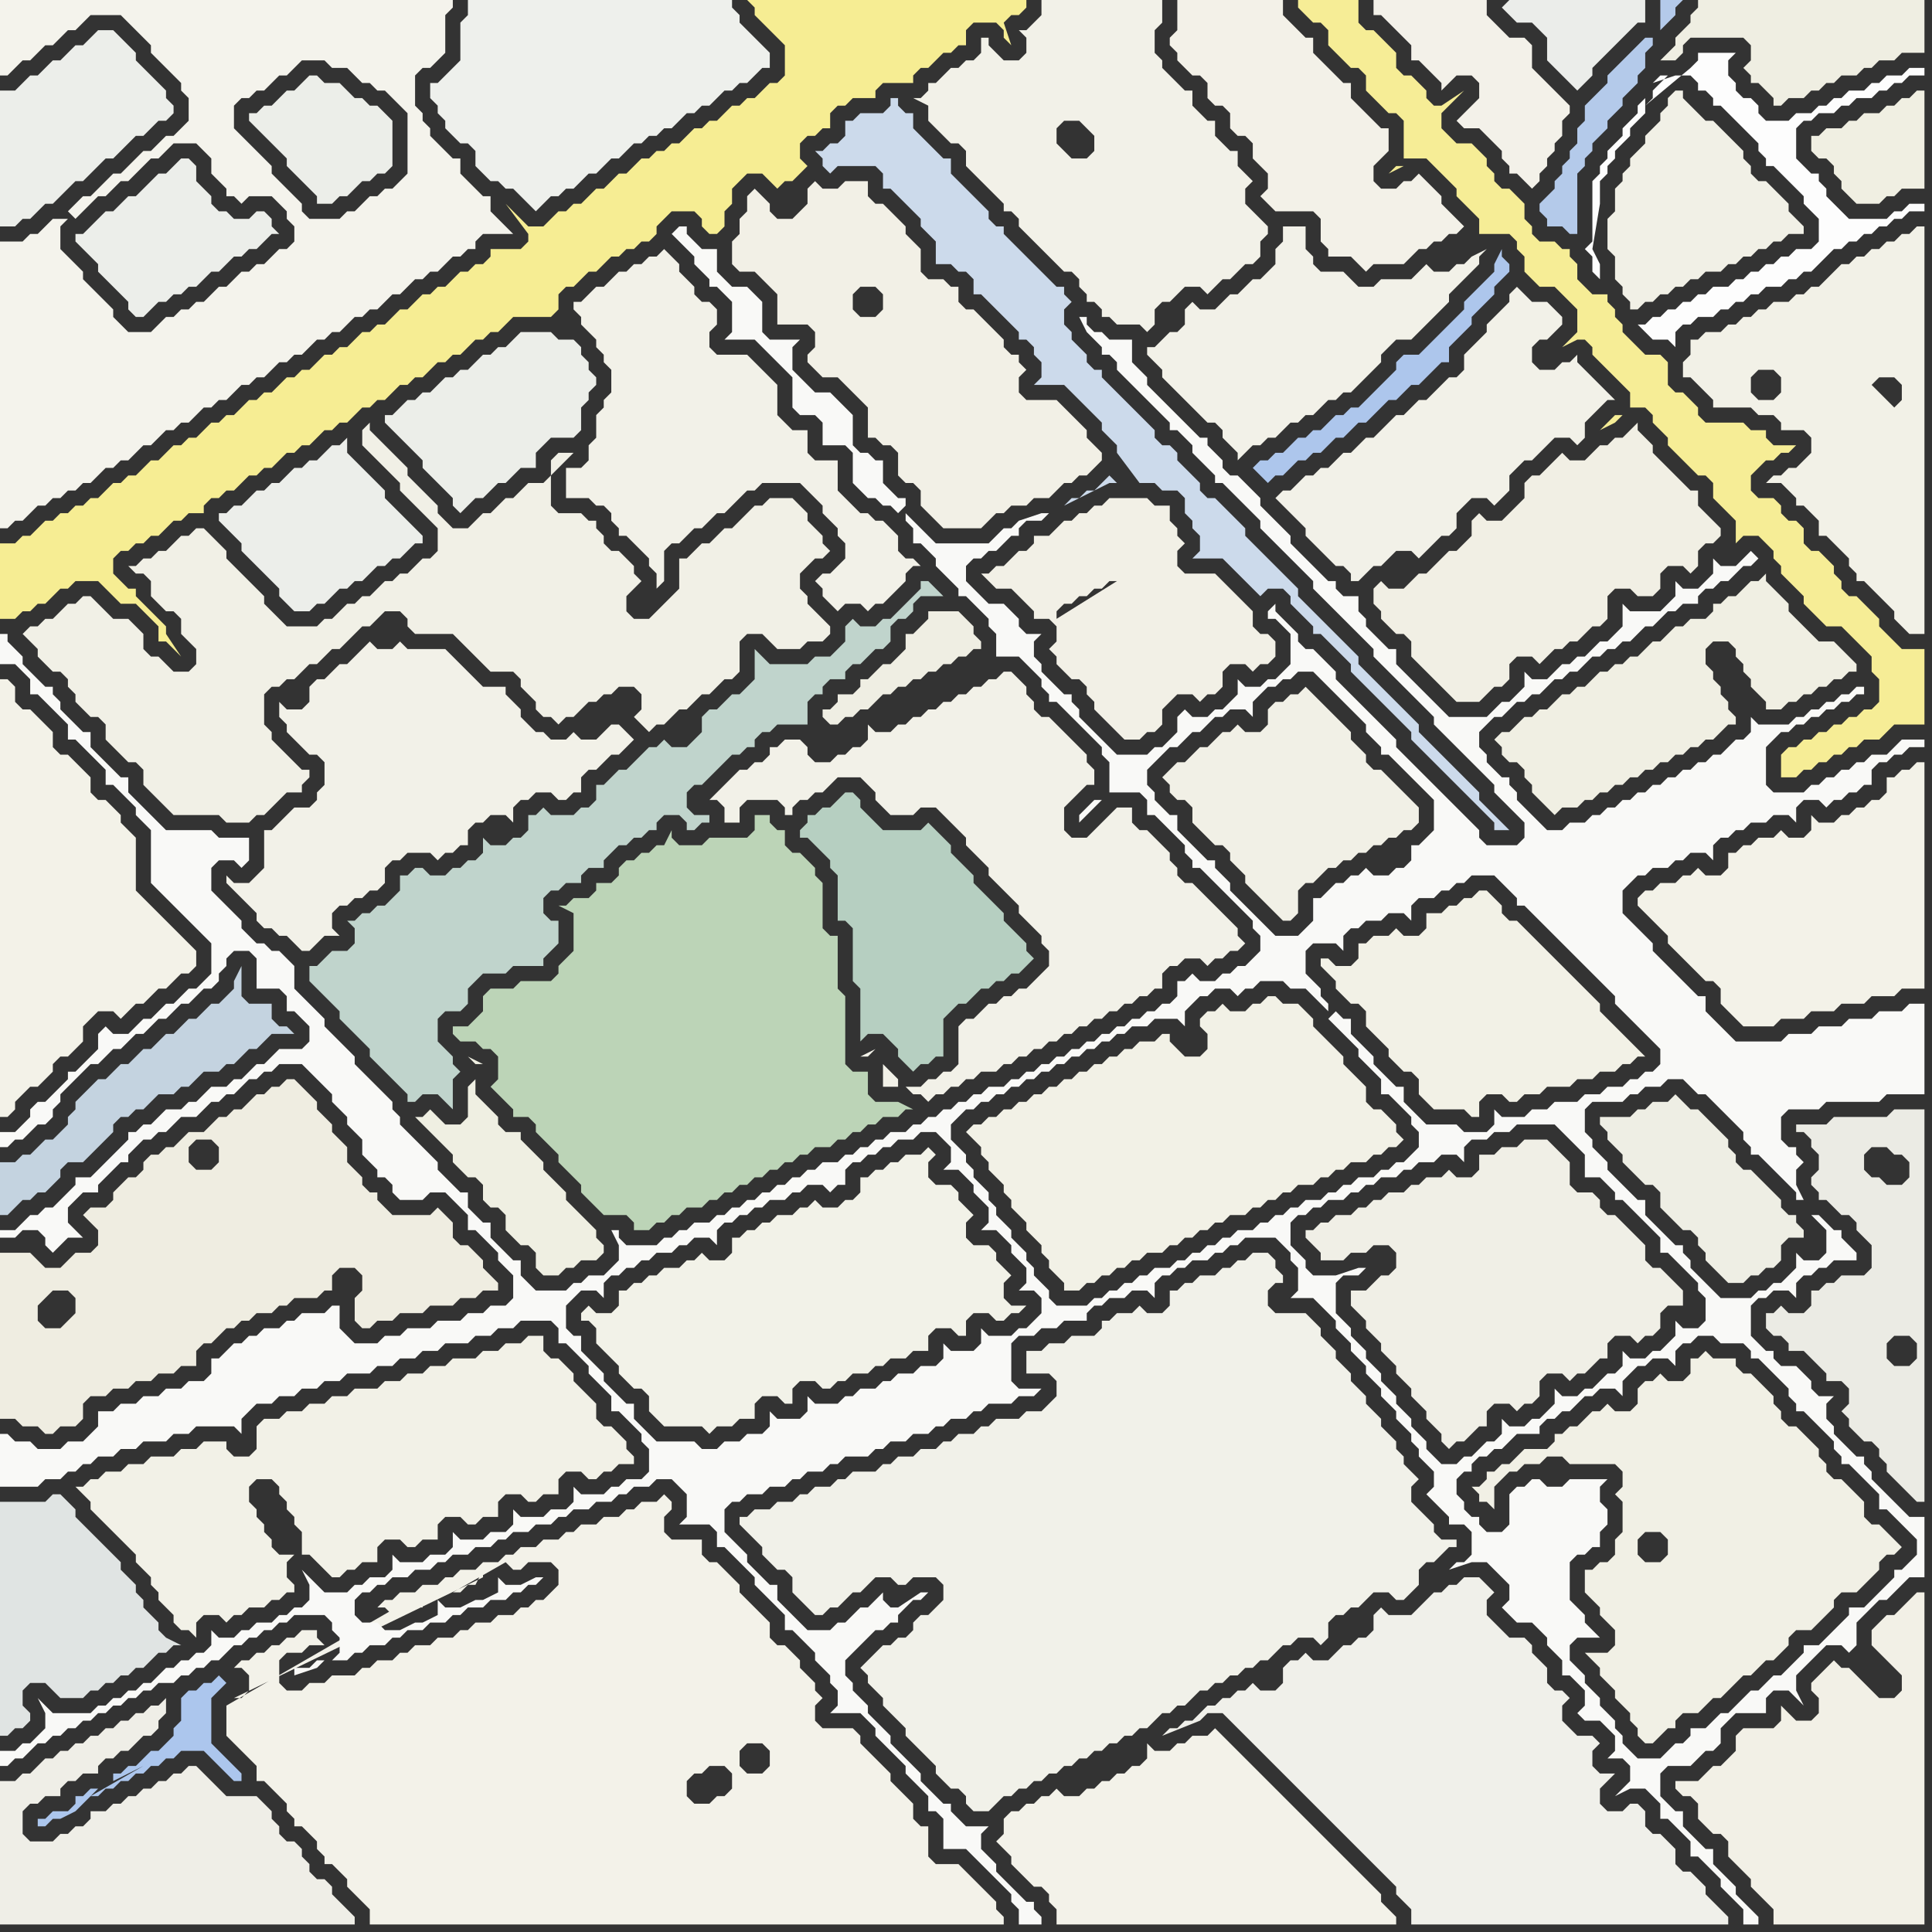 <svg width="256" height="256" xmlns="http://www.w3.org/2000/svg"><rect width="100%" height="100%" fill="#333333" stroke="none"/><script> 
var tempColor;
function hoverPath(evt){
obj = evt.target;
tempColor = obj.getAttribute("fill");
obj.setAttribute("fill","red");
//alert(tempColor);
//obj.setAttribute("stroke","red");}
function recoverPath(evt){
obj = evt.target;
obj.setAttribute("fill", tempColor);
//obj.setAttribute("stroke", tempColor);
}</script><path onmouseover="hoverPath(evt)" onmouseout="recoverPath(evt)" fill="rgb(192,212,204)" d="M  42,128l -1,0 0,2 1,1 0,0 1,1 1,1 1,1 0,1 1,1 1,1 1,1 1,1 0,1 1,1 1,1 1,1 1,1 1,1 0,1 1,0 1,-1 2,0 1,1 1,1 0,-4 1,-1 -1,-1 0,-1 -1,-1 -1,-1 0,-3 1,-1 2,0 1,-1 0,-2 1,-1 1,-1 3,0 1,-1 4,0 0,-1 1,-1 1,-1 0,-3 -1,0 -1,-1 0,-2 1,-1 1,0 1,-1 2,0 0,-1 1,-1 2,0 0,-1 1,-1 1,-1 1,0 1,-1 1,0 1,-1 1,0 0,-1 1,-1 2,0 1,1 0,1 1,0 1,-1 1,0 0,-1 -2,0 -1,-1 0,-2 1,-1 1,0 1,-1 1,-1 2,-2 1,0 1,-1 1,0 0,-1 1,-1 1,0 1,-1 4,0 0,-3 1,-1 1,0 0,-1 1,-1 2,0 0,-1 1,-1 1,0 1,-1 1,-1 1,0 1,-1 0,-2 1,-1 1,0 1,-1 0,-1 1,-1 3,0 -1,-1 0,0 -1,-1 -1,0 0,1 -1,1 -1,1 -1,1 -1,1 -1,0 -1,1 -2,0 -1,-1 -1,1 0,2 -2,2 -2,0 -1,1 -5,0 -1,-1 -1,-1 0,4 -1,1 -1,1 -1,0 -1,1 -1,1 -1,0 -1,1 0,2 -1,1 -1,1 -2,0 -1,-1 -1,1 -1,0 -1,1 -1,1 -1,1 -1,0 -1,1 -1,1 -1,0 0,2 -1,1 -1,0 -1,1 -3,0 -1,-1 -1,1 -1,0 0,2 -1,1 -1,0 -1,1 -2,0 -1,-1 0,2 -1,1 -1,0 -1,1 -1,0 -1,1 -2,0 -1,-1 -1,0 -1,1 -1,0 0,2 -1,1 -1,1 -1,0 -1,1 -1,0 -1,1 -1,0 1,1 0,2 -1,1 -2,0 -1,1 -1,1Z"/>
<path onmouseover="hoverPath(evt)" onmouseout="recoverPath(evt)" fill="rgb(238,240,236)" d="M  59,16l 0,1 1,1 1,1 1,0 1,1 0,2 1,1 1,1 1,0 1,1 1,0 1,1 1,1 1,1 1,-1 1,-1 1,0 1,-1 1,0 1,-1 1,-1 1,0 1,-1 1,-1 1,0 1,-1 1,-1 1,0 1,-1 1,0 1,-1 1,0 1,-1 1,-1 1,0 1,-1 1,0 1,-1 1,-1 1,0 1,-1 1,0 1,-1 1,-1 1,0 0,-2 -1,-1 0,0 -1,-1 -1,-1 -1,-1 0,-1 -1,-1 0,-1 -35,0 0,2 -1,1 0,5 -3,3 -1,0 0,2 1,1 0,1 1,1Z"/>
<path onmouseover="hoverPath(evt)" onmouseout="recoverPath(evt)" fill="rgb(242,241,230)" d="M  178,128l -1,0 -1,-1 -1,0 0,1 1,1 0,0 1,1 0,1 1,1 1,1 1,0 1,1 0,2 1,1 1,1 1,1 0,1 1,1 1,1 1,0 1,1 0,2 1,1 1,1 4,0 1,1 1,0 0,-2 1,-1 2,0 1,1 1,0 1,-1 2,0 1,-1 3,0 1,-1 2,0 1,-1 2,0 1,-1 1,0 1,-1 1,0 -1,-1 0,0 -1,-1 -1,-1 -1,-1 -1,-1 -1,-1 0,-1 -1,-1 -1,-1 -1,-1 -1,-1 -1,-1 -1,-1 -1,-1 -1,-1 -1,-1 -2,-2 -1,0 -1,-1 0,-1 -1,-1 -1,-1 -1,0 -1,1 -1,0 -1,1 -1,0 -1,1 -2,0 0,2 -1,1 -2,0 -1,-1 -1,1 -2,0 -1,1 -1,0 0,2 -1,1Z"/>
<path onmouseover="hoverPath(evt)" onmouseout="recoverPath(evt)" fill="rgb(242,241,232)" d="M  35,113l 0,2 -1,1 -1,1 -2,0 -1,-1 0,1 1,1 0,0 1,1 1,1 1,1 0,1 1,1 1,0 1,1 1,0 1,1 1,1 1,0 2,-2 2,0 -1,-1 0,-2 1,-1 1,0 1,-1 1,0 1,-1 1,0 1,-1 0,-2 1,-1 1,0 1,-1 3,0 1,1 1,-1 1,0 1,-1 1,0 0,-2 1,-1 1,0 1,-1 2,0 1,1 0,-2 1,-1 1,0 1,-1 2,0 1,1 1,0 1,-1 1,0 0,-2 1,-1 1,0 1,-1 1,-1 1,0 1,-1 1,-1 -1,-1 0,0 -1,-1 -1,0 -2,2 -2,0 -1,-1 -1,1 -2,0 -1,-1 -1,0 -1,-1 -1,-1 0,-1 -1,-1 -1,-1 0,-1 -3,0 -1,-1 -1,-1 -1,-1 -1,-1 -1,-1 -5,0 -1,-1 -1,1 -2,0 -1,-1 -1,1 -1,1 -1,1 -1,0 -1,1 -1,1 -1,0 -1,1 0,2 -1,1 -2,0 -1,-1 0,2 1,1 0,1 1,1 1,1 1,1 1,0 1,1 0,3 -1,1 0,1 -1,1 -2,0 -1,1 -1,1 -1,1 -1,0Z"/>
<path onmouseover="hoverPath(evt)" onmouseout="recoverPath(evt)" fill="rgb(246,237,150)" d="M  174,0l -2,0 0,1 1,1 0,0 1,1 1,0 1,1 0,2 1,1 1,1 1,1 1,0 1,1 0,2 1,1 1,1 1,1 1,0 1,1 0,5 3,0 1,1 1,1 1,1 1,1 0,1 1,1 1,1 1,1 0,2 4,0 1,1 0,1 1,1 0,2 1,1 1,1 2,0 1,1 1,1 1,1 0,3 -1,1 -1,1 2,-1 1,0 1,1 0,1 1,1 1,1 1,1 1,1 1,1 0,2 2,0 1,1 0,1 1,1 1,1 0,1 1,1 1,1 1,1 1,1 1,0 1,1 0,2 1,1 1,1 1,1 0,3 1,-1 2,0 1,1 1,1 0,1 1,1 0,1 1,1 1,1 1,1 0,1 1,1 1,1 1,1 2,0 1,1 1,1 1,1 1,1 0,2 1,1 0,3 -1,1 -1,0 -1,1 -1,0 -1,1 -1,0 -1,1 -1,0 -1,1 -1,0 -1,1 -1,0 -1,1 0,3 2,0 1,-1 1,0 1,-1 1,0 1,-1 1,0 1,-1 1,0 1,-1 2,0 1,-1 1,-1 4,0 0,-10 -3,0 -1,-1 -1,-1 -1,-1 0,-1 -1,-1 -1,-1 -1,-1 -1,0 -1,-1 0,-1 -1,-1 0,-1 -1,-1 -1,-1 -1,0 -1,-1 0,-2 -1,-1 -1,0 -1,-1 0,-1 -1,-1 -2,0 -1,-1 0,-2 1,-1 1,-1 1,0 1,-1 1,0 1,-1 -3,0 -1,-1 0,-1 -2,0 -1,-1 -5,0 -1,-1 0,-1 -1,-1 -1,-1 -1,0 -1,-1 0,-3 -1,-1 -2,0 -3,-3 0,-1 -1,-1 0,-1 -1,-1 0,-1 -2,0 -1,-1 -1,-1 0,-2 -1,-1 0,-1 -1,0 -1,-1 -2,0 -1,-1 0,-1 -1,-1 0,-2 -1,-1 -1,-1 -1,0 -1,-1 0,-1 -1,-1 0,-1 -1,-1 -1,-1 -2,0 -1,-1 -1,-1 0,-2 1,-1 1,-1 1,-1 -3,2 -1,0 -1,-1 0,-1 -1,-1 -1,-1 -1,0 -1,-1 0,-2 -1,-1 -1,-1 -1,-1 -1,0 -1,-1 0,-3 -6,0 41,55 -1,0 -1,1 -1,1 2,-1 0,0 1,-1 -41,-55 12,22 -1,0 -1,1 2,-1 -12,-22Z"/>
<path onmouseover="hoverPath(evt)" onmouseout="recoverPath(evt)" fill="rgb(235,237,234)" d="M  199,1l 0,0 1,1 1,1 2,0 1,1 1,1 0,3 1,1 1,1 1,1 1,1 1,-1 0,0 1,-1 0,-1 1,-1 1,-1 1,-1 1,-1 2,-2 1,0 0,-3 -18,0 -1,1Z"/>
<path onmouseover="hoverPath(evt)" onmouseout="recoverPath(evt)" fill="rgb(243,242,233)" d="M  30,226l 0,4 1,1 1,1 1,1 1,1 0,2 1,0 1,1 1,1 1,1 0,1 1,1 0,1 1,0 1,1 1,1 0,1 1,1 0,1 1,0 1,1 1,1 0,1 1,1 1,1 1,1 0,2 84,0 0,-1 -1,-1 0,-1 -1,-1 -1,-1 -1,-1 -1,-1 -1,-1 -3,0 -1,-1 0,-4 -1,0 -1,-1 0,-2 -1,-1 -1,-1 -1,-1 0,-1 -1,-1 -1,-1 -1,-1 -1,-1 0,-1 -1,-1 -4,0 -1,-1 0,-2 1,-1 -1,-1 0,-1 -1,-1 -1,-1 0,-1 -1,-1 -1,-1 -1,0 -1,-1 0,-2 -1,-1 -1,-1 -1,-1 -1,-1 0,-1 -1,-1 -2,-2 -1,0 -1,-1 0,-2 -4,0 -1,-1 0,-2 1,-1 0,-1 -1,-1 0,0 -1,1 -2,0 -1,1 -1,0 -1,1 -2,0 -1,1 -2,0 -1,1 -1,0 -1,1 -2,0 -1,1 -2,0 -1,1 -1,0 -1,1 -2,0 -1,1 -2,0 -1,1 -1,0 -1,1 -2,0 -1,1 -2,0 -1,1 -1,0 -1,1 1,0 1,1 1,0 1,-1 2,0 0,-2 -26,15 34,-17 0,-1 -1,2 -1,0 -1,1 -1,0 7,-4 1,1 1,0 1,-1 3,0 1,1 0,2 -1,1 -1,1 -1,0 -1,1 -1,0 -1,1 -2,0 -1,1 -2,0 -1,1 -1,0 -1,1 -2,0 -1,1 -2,0 -1,1 -1,0 -1,1 -2,0 -1,1 -1,0 -1,1 -3,0 -1,1 -2,0 -1,1 -2,0 -1,-1 0,-3 1,-1 2,0 1,-1 2,0 -1,-1 0,-1 -2,0 -1,1 -1,0 -1,1 -1,0 -1,1 -1,0 -1,1 -1,0 -1,1 1,0 1,1 0,2 -1,1 -1,0 33,-16 -34,17 92,19 -2,0 -1,1 -1,0 -1,1 5,-2 -92,-19 87,22 0,1 1,1 0,0 -1,-2 -87,-22 89,24 1,0 1,-1 1,0 1,-1 0,0 -4,2 -89,-24 93,21 0,0 -93,-21 72,6 0,2 -1,1 -2,0 -1,-1 0,-2 1,-1 2,0 1,1 -72,-6 67,9 0,2 -1,1 -1,0 -1,1 -2,0 -1,-1 0,-2 1,-1 1,0 1,-1 2,0 1,1 -67,-9Z"/>
<path onmouseover="hoverPath(evt)" onmouseout="recoverPath(evt)" fill="rgb(241,240,230)" d="M  5,83l -1,0 -1,1 1,1 0,0 1,1 0,1 1,1 1,1 1,0 1,1 0,1 1,1 0,1 1,1 1,1 1,0 1,1 0,2 1,1 1,1 1,1 1,0 1,1 0,2 1,1 1,1 1,1 1,1 6,0 1,1 3,0 1,-1 1,0 2,-2 1,-1 2,0 0,-1 1,-1 0,-1 -1,0 -1,-1 -1,-1 -1,-1 -1,-1 0,-1 -1,-1 0,-4 1,-1 1,0 1,-1 1,0 1,-1 1,-1 1,0 1,-1 1,-1 1,0 1,-1 1,-1 1,-1 1,0 1,-1 1,-1 2,0 1,1 0,1 1,1 5,0 1,1 1,1 1,1 1,1 1,1 3,0 1,1 0,1 1,1 1,1 0,1 1,1 1,0 1,1 1,-1 1,0 1,-1 1,-1 1,0 1,-1 1,0 1,-1 2,0 1,1 0,2 -1,1 1,1 1,1 1,-1 1,0 1,-1 1,-1 1,0 1,-1 1,-1 1,0 2,-2 1,0 1,-1 0,-4 1,-1 2,0 1,1 1,1 3,0 1,-1 2,0 1,-1 0,-1 -1,-1 0,0 -1,-1 -1,-1 0,-1 -1,-1 0,-2 1,-1 1,-1 1,0 1,-1 -1,-1 0,-1 -1,-1 -1,-1 0,-1 -1,-1 -1,-1 -3,0 -1,1 -1,0 -1,1 -2,2 -1,0 -1,1 -1,1 -1,0 -1,1 -1,1 -1,0 0,4 -1,1 -1,1 -1,1 -1,1 -2,0 -1,-1 0,-2 1,-1 1,-1 -1,-1 0,-1 -1,-1 -1,-1 -1,0 -1,-1 0,-1 -1,-1 0,-1 -1,0 -1,-1 -3,0 -1,-1 0,-6 1,-1 2,0 -4,4 -2,0 -1,1 -1,1 -1,0 -1,1 -1,1 -1,0 -1,1 -1,1 -2,0 -1,-1 -1,-1 0,-1 -1,-1 -1,-1 -1,-1 -1,-1 0,-1 -1,-1 -1,-1 -1,-1 -1,-1 -1,-1 0,-1 -1,1 0,2 1,1 0,0 1,1 1,1 1,1 1,1 0,1 1,1 1,1 1,1 1,1 1,1 0,3 -1,1 -1,0 -1,1 -1,1 -1,0 -1,1 -1,0 -1,1 -1,1 -1,0 -1,1 -1,0 -1,1 -1,1 -1,0 -1,1 -4,0 -1,-1 -1,-1 -1,-1 0,-1 -1,-1 -1,-1 -1,-1 -1,-1 -1,-1 0,-1 -1,-1 -1,-1 -1,-1 -1,0 -1,1 -1,0 -1,1 -1,1 -1,0 -1,1 -1,0 -1,1 -1,0 1,1 1,0 1,1 0,2 1,1 1,1 1,0 1,1 0,2 1,1 1,1 0,2 -1,1 -2,0 -1,-1 -1,-1 -1,0 -1,-1 0,-2 -1,-1 -1,-1 -2,0 -1,-1 -1,-1 -1,-1 -1,0 -1,1 -1,0 -1,1 -1,1 -1,0 -1,1Z"/>
<path onmouseover="hoverPath(evt)" onmouseout="recoverPath(evt)" fill="rgb(236,238,234)" d="M  30,68l -1,0 0,1 1,1 0,0 1,1 1,1 0,1 1,1 1,1 1,1 1,1 1,1 0,1 1,1 1,1 2,0 1,-1 1,0 1,-1 1,-1 1,0 1,-1 1,0 1,-1 1,-1 1,0 1,-1 1,0 1,-1 1,-1 1,0 0,-1 -1,-1 0,0 -3,-3 -1,-1 0,-1 -1,-1 -1,-1 -1,-1 -1,-1 -1,-1 0,-2 -1,1 -1,0 -1,1 -1,1 -1,0 -1,1 -1,0 -1,1 -1,1 -1,0 -1,1 -1,0 -1,1 -1,1 -1,0 -1,1Z"/>
<path onmouseover="hoverPath(evt)" onmouseout="recoverPath(evt)" fill="rgb(243,242,233)" d="M  134,246l 0,1 1,1 1,1 1,1 1,0 1,1 0,1 1,1 0,2 45,0 0,-1 -1,-1 0,0 -1,-1 0,-1 -1,-1 -1,-1 -1,-1 -1,-1 -1,-1 -1,-1 -1,-1 -1,-1 -1,-1 -1,-1 -1,-1 -1,-1 -1,-1 -1,-1 -1,-1 -1,-1 -1,-1 -1,-1 -1,-1 -1,-1 -1,-1 -1,-1 -1,1 -2,0 -1,1 -1,0 -1,1 -2,0 -1,-1 0,2 -1,1 -1,0 -1,1 -1,0 -1,1 -1,0 -1,1 -1,0 -1,1 -2,0 -1,-1 -1,1 -1,0 -1,1 -1,0 -1,1 -1,0 -1,1 0,2 -1,1 1,1 1,1Z"/>
<path onmouseover="hoverPath(evt)" onmouseout="recoverPath(evt)" fill="rgb(239,239,226)" d="M  61,149l -2,0 -1,-1 -1,-1 -1,1 -1,0 1,1 0,0 1,1 1,1 1,1 1,1 0,1 1,1 1,1 1,0 1,1 0,2 1,1 1,0 1,1 0,2 1,1 1,1 1,0 1,1 0,2 1,1 2,0 1,-1 1,0 1,-1 2,0 1,-1 0,-1 -1,-1 0,-1 -1,-1 -1,-1 -1,-1 -1,-1 0,-1 -1,-1 -1,-1 -1,-1 0,-1 -1,-1 -1,-1 -1,-1 0,-1 -2,0 -1,-1 0,-1 -1,-1 -1,-1 -1,-1 0,-2 -1,1 0,4 -1,1 2,-8 1,0 -2,-1 0,0 1,1 -2,8Z"/>
<path onmouseover="hoverPath(evt)" onmouseout="recoverPath(evt)" fill="rgb(188,212,183)" d="M  98,157l 1,0 1,-1 1,0 1,-1 1,0 1,-1 1,0 1,-1 1,0 1,-1 2,0 1,-1 1,0 1,-1 1,0 1,-1 1,0 1,-1 2,0 1,-1 1,0 -2,-1 -3,0 -1,-1 0,-3 -2,0 -1,-1 0,-9 -1,-1 0,-7 -1,0 -1,-1 0,-6 -1,-1 0,-1 -1,-1 -1,-1 -1,0 -1,-1 0,-2 -1,0 -1,-1 0,-1 -2,0 0,2 -1,1 -5,0 -1,1 -3,0 -1,-1 0,-1 -1,2 -1,0 -1,1 -1,0 -1,1 -1,0 -1,1 0,1 -1,1 -2,0 0,1 -1,1 -2,0 -1,1 -1,0 2,1 0,5 -1,1 -1,1 0,1 -1,1 -4,0 -1,1 -3,0 -1,1 0,2 -1,1 -1,1 -2,0 0,1 1,1 2,0 1,1 1,0 1,1 0,3 -1,1 1,1 0,0 1,1 1,1 0,1 2,0 1,1 0,1 1,1 1,1 1,1 0,1 1,1 1,1 1,1 0,1 1,1 1,1 1,1 3,0 1,1 0,1 2,0 1,-1 1,0 1,-1 1,0 1,-1 2,0 1,-1 1,0 1,-1 1,0 1,-1Z"/>
<path onmouseover="hoverPath(evt)" onmouseout="recoverPath(evt)" fill="rgb(242,241,232)" d="M  193,68l 0,0 1,-1 1,-1 2,0 1,1 1,-1 1,-1 0,-2 1,-1 1,-1 1,0 1,-1 1,-1 1,-1 2,0 1,1 1,-1 0,-2 1,-1 1,-1 1,-1 1,0 -1,-1 0,0 -1,-1 -1,-1 -1,-1 -1,-1 0,-1 -1,1 -1,0 -1,1 -2,0 -1,-1 0,-2 1,-1 1,0 1,-1 1,-1 0,-1 -1,-1 -1,-1 -2,0 -1,-1 -1,-1 -1,1 0,1 -1,1 -1,1 -1,1 0,1 -1,1 -1,1 -1,1 0,2 -1,1 -1,0 -1,1 -1,1 -1,1 -1,0 -1,1 -1,1 -1,0 -1,1 -1,1 -1,1 -1,0 -1,1 -1,1 -1,0 -1,1 -1,1 -1,0 -1,1 -1,0 -1,1 -1,1 -1,0 -1,1 1,1 1,1 1,1 1,1 0,1 1,1 1,1 1,1 1,1 1,0 1,1 0,1 1,0 1,-1 1,-1 1,0 1,-1 1,-1 2,0 1,1 1,-1 1,-1 1,-1 1,0 1,-1Z"/>
<path onmouseover="hoverPath(evt)" onmouseout="recoverPath(evt)" fill="rgb(180,202,234)" d="M  219,5l -1,0 -1,1 -1,1 -1,1 -1,1 -1,1 0,1 -1,1 -1,1 -1,1 0,2 -1,1 0,2 -1,1 0,1 -1,1 0,1 -1,1 0,1 -1,1 -1,1 0,1 1,1 0,1 2,0 1,1 1,0 0,-8 1,-1 0,-1 1,-1 0,-1 1,-1 1,-1 0,-1 1,-1 1,-1 0,-1 1,-1 1,-1 0,-1 1,-1 0,-2 1,-1 0,-1 1,-1 1,-1 0,0 1,-1 0,-1 1,-1 -3,0 0,4 -1,1Z"/>
<path onmouseover="hoverPath(evt)" onmouseout="recoverPath(evt)" fill="rgb(236,238,233)" d="M  53,54l 0,0 -1,1 -1,0 0,1 1,1 0,0 1,1 3,3 0,1 1,1 1,1 1,1 1,1 0,1 1,1 1,-1 0,0 1,-1 1,0 1,-1 1,-1 1,0 1,-1 1,-1 2,0 0,-2 1,-1 1,-1 3,0 1,-1 0,-3 1,-1 0,-1 1,-1 0,-1 -1,-1 0,-1 -1,-1 0,-1 -1,-1 -2,0 -1,-1 -4,0 -1,1 0,0 -1,1 -1,0 -1,1 -1,0 -1,1 -1,1 -1,0 -1,1 -1,0 -1,1 -1,1 -1,0 -1,1 -1,0 -1,1Z"/>
<path onmouseover="hoverPath(evt)" onmouseout="recoverPath(evt)" fill="rgb(242,241,230)" d="M  130,149l -1,0 -1,1 1,1 0,0 1,1 0,1 1,1 0,1 1,1 1,1 0,1 1,1 0,1 1,1 1,1 0,1 1,1 1,1 0,1 1,1 0,1 1,1 1,1 0,1 2,0 1,-1 1,0 1,-1 1,0 1,-1 1,0 1,-1 1,0 1,-1 2,0 1,-1 1,0 1,-1 1,0 1,-1 1,0 1,-1 1,0 1,-1 2,0 1,-1 1,0 1,-1 1,0 1,-1 1,0 1,-1 2,0 1,-1 1,0 1,-1 1,0 1,-1 2,0 1,-1 1,0 1,-1 1,0 1,-1 -1,-1 0,-1 -1,-1 -1,-1 -1,0 -1,-1 0,-2 -1,-1 -1,-1 -1,-1 0,-1 -1,-1 -1,-1 -1,-1 -1,-1 0,-1 -1,-1 -1,-1 -2,0 -1,-1 -1,0 -1,1 -1,0 -1,1 -2,0 -1,-1 -1,1 -1,0 -1,1 0,1 1,1 0,2 -1,1 -2,0 -1,-1 -1,-1 0,-1 -1,0 -1,1 -2,0 -1,1 -1,0 -1,1 -1,0 -1,1 -1,0 -1,1 -1,0 -1,1 -1,0 -1,1 -1,0 -1,1 -1,0 -1,1 -1,0 -1,1 -1,0 -1,1 -1,0 -1,1Z"/>
<path onmouseover="hoverPath(evt)" onmouseout="recoverPath(evt)" fill="rgb(243,241,233)" d="M  203,6l -1,-1 -2,0 -1,-1 -1,-1 -1,-1 0,-2 -15,0 0,2 1,0 1,1 1,1 1,1 1,1 0,2 1,0 1,1 1,1 1,1 0,1 1,-1 1,-1 2,0 1,1 0,2 -1,1 -1,1 -1,1 1,1 2,0 1,1 1,1 1,1 0,1 1,1 0,1 1,0 1,1 1,1 1,-1 0,-1 1,-1 0,-1 1,-1 0,-1 1,-1 0,-2 1,-1 0,-1 -1,-1 0,0 -1,-1 -1,-1 -1,-1 -1,-1Z"/>
<path onmouseover="hoverPath(evt)" onmouseout="recoverPath(evt)" fill="rgb(239,238,231)" d="M  0,247l 0,8 47,0 0,-1 -1,-1 0,0 -2,-2 0,-1 -1,-1 -1,0 -1,-1 0,-1 -1,-1 0,-1 -1,-1 -1,0 -1,-1 0,-1 -1,-1 0,-1 -1,-1 -1,-1 -4,0 -1,-1 -1,-1 -1,-1 -1,-1 -1,0 -1,1 -1,0 -1,1 -1,0 -1,1 -1,0 -1,1 -1,0 -1,1 -1,0 -1,1 -2,0 0,1 -1,1 -1,0 -1,1 -1,0 -1,1 -3,0 -1,-1 0,-3 1,-1 1,0 1,-1 2,0 0,-1 1,-1 1,0 1,-1 2,0 0,-1 1,-1 1,0 1,-1 1,0 1,-1 1,-1 1,0 1,-1 0,-1 1,-1 0,-2 -1,1 -1,0 -1,1 -1,0 -1,1 -1,0 -1,1 -1,0 -1,1 -1,0 -1,1 -1,0 -1,1 -1,0 -1,1 -1,0 -1,1 -1,1 -1,0 -1,1 -2,0Z"/>
<path onmouseover="hoverPath(evt)" onmouseout="recoverPath(evt)" fill="rgb(242,241,232)" d="M  129,135l -1,0 -1,1 0,5 -1,1 -1,0 -1,1 -1,0 -1,1 -2,0 1,1 1,0 1,1 1,-1 1,0 1,-1 1,0 1,-1 1,0 1,-1 2,0 1,-1 1,0 1,-1 1,0 1,-1 1,0 1,-1 1,0 1,-1 1,0 1,-1 1,0 1,-1 1,0 1,-1 1,0 1,-1 1,0 1,-1 1,0 1,-1 1,0 0,-2 1,-1 1,0 1,-1 2,0 1,1 1,-1 1,0 1,-1 1,0 1,-1 -1,-1 0,-1 -1,-1 -1,-1 -1,-1 -1,-1 -1,-1 -1,-1 -1,0 -1,-1 0,-1 -1,-1 0,-1 -1,-1 -1,-1 -1,-1 -1,0 -1,-1 0,-2 -2,0 -1,1 -2,2 -1,1 -2,0 -1,-1 0,-3 2,-2 1,-1 1,0 0,-2 -1,-1 0,-1 -1,-1 -1,-1 -1,-1 -1,-1 -1,-1 -1,0 -1,-1 0,-1 -1,-1 0,-1 -1,-1 -1,-1 -1,0 -1,1 -1,0 -1,1 -1,0 -1,1 -1,0 -1,1 -1,0 -1,1 -1,0 -1,1 -1,0 -1,1 -1,0 -1,1 -2,0 -1,-1 0,2 -1,1 -1,0 -1,1 -1,0 -1,1 -2,0 -1,-1 0,-1 -1,-1 -2,0 -1,1 -1,0 0,1 -1,1 -1,0 -1,1 -1,0 -1,1 -1,1 -1,1 -1,1 1,0 1,1 0,2 2,0 0,-2 1,-1 4,0 1,1 0,1 1,0 0,-1 1,-1 1,0 1,-1 1,0 1,-1 1,-1 3,0 1,1 1,1 0,1 1,1 1,1 3,0 1,-1 2,0 1,1 1,1 1,1 1,1 0,1 1,1 1,1 1,1 0,1 1,1 1,1 1,1 1,1 0,1 1,1 1,1 1,1 0,1 1,1 0,2 -1,1 -1,1 -1,1 -1,0 -1,1 -1,0 -1,1 -1,0 -1,1 -1,1 -10,8 -1,-1 -1,-1 0,3 2,0 0,-1 10,-8 -13,4 -1,1 -1,0 2,-1 13,-4Z"/>
<path onmouseover="hoverPath(evt)" onmouseout="recoverPath(evt)" fill="rgb(243,242,232)" d="M  219,118l -1,0 -1,1 0,1 1,1 0,0 1,1 1,1 1,1 0,1 1,1 1,1 1,1 1,1 1,1 1,0 1,1 0,2 1,1 1,1 1,1 4,0 1,-1 3,0 1,-1 3,0 1,-1 3,0 1,-1 3,0 1,-1 3,0 0,-30 -1,0 -1,1 -1,0 -1,1 -1,0 0,2 -1,1 -1,0 -1,1 -1,0 -1,1 -1,0 -1,1 -2,0 -1,-1 0,2 -1,1 -2,0 -1,-1 -1,1 -2,0 -1,1 -1,0 -1,1 -1,0 0,2 -1,1 -2,0 -1,-1 -1,1 -1,0 -1,1 -2,0 -1,1Z"/>
<path onmouseover="hoverPath(evt)" onmouseout="recoverPath(evt)" fill="rgb(249,249,247)" d="M  2,232l -2,0 0,2 1,0 1,-1 1,0 1,-1 1,-1 1,0 1,-1 1,0 1,-1 1,0 1,-1 1,0 1,-1 1,0 1,-1 1,0 1,-1 1,0 1,-1 1,0 1,-1 2,0 1,-1 1,0 1,-1 1,0 1,-1 1,0 1,-1 1,-1 1,0 1,-1 1,0 1,-1 1,0 1,-1 1,0 1,-1 4,0 1,1 0,1 1,1 0,2 -1,1 2,0 1,-1 1,0 1,-1 2,0 1,-1 1,0 1,-1 2,0 1,-1 2,0 1,-1 1,0 1,-1 2,0 1,-1 2,0 1,-1 1,0 1,-1 1,0 1,-1 -1,0 -2,1 -2,0 -1,-1 0,2 -2,1 -1,0 -2,1 -2,0 -1,-1 0,2 -2,1 -1,0 -2,1 -2,0 -1,-1 -2,0 -1,-1 0,-2 1,-1 1,0 1,-1 1,0 1,-1 2,0 1,-1 2,0 1,-1 1,0 1,-1 2,0 1,-1 2,0 1,-1 1,0 1,-1 2,0 1,-1 2,0 1,-1 1,0 1,-1 2,0 1,-1 2,0 1,-1 1,0 1,-1 2,0 1,-1 2,0 1,1 1,1 0,3 -1,1 4,0 1,1 0,2 1,0 1,1 1,1 1,1 1,1 0,1 2,2 1,1 1,1 0,2 1,0 1,1 1,1 1,1 0,1 1,1 1,1 0,1 1,1 0,2 -1,1 4,0 1,1 1,1 0,1 1,1 1,1 1,1 1,1 0,1 1,1 1,1 1,1 0,2 1,0 1,1 0,4 3,0 1,1 1,1 1,1 1,1 1,1 1,1 0,1 1,1 0,2 3,0 0,-1 -1,-1 0,-1 -1,0 -1,-1 -1,-1 -1,-1 -1,-1 0,-1 -1,-1 -1,-1 0,-2 1,-1 -3,0 -1,-1 -1,-1 0,-1 -1,0 -1,-1 -1,-1 -1,-1 0,-1 -1,-1 -1,-1 -1,-1 -1,-1 0,-1 -1,-1 -1,-1 -1,-1 0,-1 -1,-1 -1,-1 0,-1 -1,-1 0,-2 1,-1 1,-1 1,-1 1,-1 1,0 1,-1 1,0 0,-1 1,-1 1,-1 1,0 1,-1 -1,0 -3,2 -1,0 -1,-1 0,-1 -1,1 -1,1 -1,0 -1,1 -1,1 -1,0 -1,1 -3,0 -1,-1 -1,-1 -1,-1 -1,-1 0,-2 -1,0 -1,-1 -1,-1 -1,-1 0,-1 -1,-1 -1,-1 -1,-1 0,-3 1,-1 1,0 1,-1 2,0 1,-1 2,0 1,-1 1,0 1,-1 2,0 1,-1 1,0 1,-1 3,0 1,-1 1,0 1,-1 2,0 1,-1 2,0 1,-1 1,0 1,-1 2,0 1,-1 1,0 1,-1 3,0 1,-1 2,0 1,-1 -3,0 -1,-1 0,-5 1,-1 2,0 1,-1 2,0 1,-1 3,0 0,-1 1,-1 1,0 1,-1 2,0 1,-1 2,0 1,1 0,-2 1,-1 1,0 1,-1 1,0 1,-1 2,0 1,-1 1,0 1,-1 1,0 1,-1 4,0 1,1 1,1 0,1 1,1 0,3 -1,1 3,0 1,1 1,1 1,1 0,1 1,1 1,1 0,1 2,2 0,1 1,1 1,1 0,1 1,1 1,1 0,1 1,1 1,1 0,1 1,1 0,1 1,1 1,1 0,2 -1,1 1,1 0,0 1,1 1,1 0,1 2,0 1,1 0,3 -1,1 -1,0 -1,1 3,-1 2,0 1,1 1,1 1,1 0,2 -1,1 1,1 0,0 1,1 2,0 1,1 1,1 0,1 1,1 1,1 0,2 1,0 1,1 1,1 0,2 -1,1 1,1 2,0 1,1 1,1 0,2 -1,1 2,0 1,1 0,2 -1,1 -1,1 2,-1 2,0 1,1 1,1 0,2 1,0 1,1 1,1 1,1 0,2 1,0 1,1 1,1 1,1 0,1 1,1 1,1 1,1 0,2 2,0 0,-1 -1,-1 0,0 -1,-1 -1,-1 0,-1 -1,-1 -1,-1 -1,-1 0,-2 -1,0 -1,-1 -1,-1 -1,-1 0,-2 -1,0 -1,-1 -1,-1 0,-3 1,-1 3,0 1,-1 1,-1 1,0 1,-1 0,-2 1,-1 1,-1 4,0 0,-2 1,-1 2,0 1,1 1,1 -1,-2 0,-2 1,-1 1,-1 1,-1 1,-1 2,0 1,1 1,-1 0,-3 1,-1 1,-1 1,-1 1,0 1,-1 1,-1 1,-1 2,0 0,-8 -2,0 -1,-1 -1,-1 -1,-1 -1,-1 -1,-1 0,-1 -1,-1 0,-1 -1,0 -1,-1 -1,-1 -1,-1 0,-1 -1,-1 0,-2 1,-1 -2,0 -1,-1 0,-1 -1,-1 -1,-1 -2,0 -1,-1 0,-1 -1,0 -1,-1 -1,-1 0,-4 1,-1 1,0 1,-1 2,0 1,1 0,-2 1,-1 1,0 1,-1 1,0 1,-1 3,0 0,-1 -1,-1 0,0 -1,-1 0,-1 -1,0 -1,-1 -1,-1 -1,0 1,1 1,1 0,3 -1,1 -2,0 -1,-1 0,2 -1,1 -1,1 -1,0 -1,1 -1,0 -1,1 -4,0 -1,-1 -1,-1 -1,-1 -1,-1 0,-1 -1,-1 0,-1 -1,0 -1,-1 -1,-1 -1,-1 -1,-1 0,-2 -1,0 -1,-1 -1,-1 -1,-1 -1,-1 0,-1 -1,-1 -1,-1 0,-1 -1,-1 0,-3 1,-1 4,0 1,-1 1,0 1,-1 2,0 1,-1 2,0 1,1 1,1 1,0 1,1 1,1 1,1 1,1 1,1 0,1 1,1 0,1 1,0 1,1 1,1 1,1 1,1 1,1 0,1 1,0 -1,-2 0,-2 1,-1 -1,-1 0,-1 -1,0 -1,-1 0,-3 1,-1 4,0 1,-1 7,0 1,-1 5,0 0,-12 -2,0 -1,1 -3,0 -1,1 -3,0 -1,1 -3,0 -1,1 -3,0 -1,1 -6,0 -1,-1 -1,-1 -1,-1 -1,-1 0,-2 -1,0 -1,-1 -1,-1 -1,-1 -1,-1 -1,-1 -1,-1 0,-1 -1,-1 -1,-1 -1,-1 -1,-1 0,-3 1,-1 1,-1 1,0 1,-1 2,0 1,-1 1,0 1,-1 2,0 1,1 0,-2 1,-1 1,0 1,-1 1,0 1,-1 2,0 1,-1 2,0 1,1 0,-2 1,-1 2,0 1,1 1,-1 1,0 1,-1 1,0 1,-1 1,0 0,-2 1,-1 1,0 1,-1 1,0 1,-1 2,0 0,-1 -3,0 -1,1 0,0 -1,1 -2,0 -1,1 -1,0 -1,1 -1,0 -1,1 -1,0 -1,1 -1,0 -1,1 -4,0 -1,-1 0,-5 1,-1 1,-1 1,0 1,-1 1,0 1,-1 1,0 1,-1 1,0 1,-1 1,0 1,-1 1,0 0,-1 -1,0 -1,1 -1,0 -1,1 -1,0 -1,1 -1,0 -1,1 -1,0 -1,1 -4,0 -1,-1 0,2 -1,1 -1,0 -1,1 -1,1 -1,0 -1,1 -1,0 -1,1 -1,0 -1,1 -1,0 -1,1 -1,0 -1,1 -1,0 -1,1 -1,0 -1,1 -1,0 -1,1 -1,0 -1,1 -2,0 -1,1 -2,0 -1,-1 -1,-1 -1,-1 -1,-1 0,-1 -1,-1 0,-1 -1,0 -1,-1 -1,-1 0,-1 -1,-1 0,-2 1,-1 1,-1 1,0 1,-1 1,-1 1,0 1,-1 1,0 1,-1 1,-1 1,0 1,-1 1,0 1,-1 1,-1 1,0 1,-1 1,0 1,-1 1,0 1,-1 1,-1 1,0 1,-1 1,-1 1,0 1,-1 2,0 0,-1 1,-1 1,0 1,-1 1,0 1,-1 1,-1 1,0 1,-1 -1,-1 0,0 -1,1 0,0 -1,1 -2,0 -1,-1 0,2 -1,1 -1,1 -2,0 -1,-1 0,2 -1,1 -1,1 -4,0 -1,-1 0,3 -1,1 -1,1 -1,0 -1,1 -1,1 -1,0 -1,1 -1,0 -1,1 -1,1 -2,0 -1,-1 0,2 -1,1 -1,1 -1,0 -1,1 -1,1 -5,0 -1,-1 -1,-1 -1,-1 -1,-1 -1,-1 -1,-1 -1,-1 0,-2 -1,0 -1,-1 -2,-2 0,-1 -1,-1 0,-2 -2,0 -1,-1 0,-1 -1,0 -1,-1 -2,-2 -1,-1 -1,-1 0,-1 -1,-1 -1,-1 -1,-1 -1,-1 0,-1 -1,-1 -1,-1 -1,-1 -1,0 -1,-1 0,-1 -1,-1 -1,-1 0,-1 -1,0 -1,-1 -1,-1 -1,-1 -1,-1 -1,-1 -1,-1 -1,-1 0,-1 -1,-1 -1,-1 0,-3 -3,0 -1,-1 -1,0 -1,-1 0,-1 -1,0 1,2 1,1 0,0 1,1 0,1 1,0 1,1 0,1 1,1 1,1 4,4 1,1 0,1 1,0 2,2 0,1 1,1 1,1 1,1 0,1 1,0 1,1 2,2 1,1 1,1 0,1 1,1 1,1 1,1 1,1 1,1 1,1 1,1 0,1 1,1 1,1 1,1 1,1 1,1 1,1 1,1 1,1 0,1 1,1 1,1 1,1 1,1 1,1 1,1 1,1 1,1 0,1 1,1 1,1 1,1 1,1 1,1 1,1 1,1 1,1 0,1 1,1 1,1 1,1 1,1 0,2 -1,1 -4,0 -1,-1 0,-1 -1,-1 -1,-1 -1,-1 -1,-1 -1,-1 -1,-1 -1,-1 -1,-1 -1,-1 -1,-1 -1,-1 0,-1 -1,-1 -1,-1 -1,-1 -1,-1 -1,-1 -1,-1 -1,-1 -1,-1 0,-1 -1,-1 -1,-1 -1,-1 -1,0 -1,-1 0,-1 -1,-1 -1,-1 -1,-1 0,-1 -1,1 0,1 1,0 1,1 1,1 0,4 -1,1 -1,1 -1,0 -1,1 -2,0 -1,-1 0,2 -1,1 -1,1 -1,0 -1,1 -2,0 -1,-1 -1,1 0,2 -1,1 -1,1 -1,0 -1,1 -4,0 -1,-1 -1,-1 -1,-1 -1,-1 -1,-1 0,-1 -1,-1 0,-1 -1,0 -1,-1 -1,-1 -1,-1 0,-1 -1,-1 0,-2 1,-1 -2,0 -1,-1 0,-1 -1,-1 -1,-1 -2,0 -1,-1 -1,-1 -1,-1 0,-2 1,-1 1,0 1,-1 1,0 2,-2 1,0 0,-1 1,-1 2,0 1,-1 -1,0 -3,1 -1,1 -1,0 -1,1 -1,1 -7,0 -1,-1 -1,-1 -1,-1 -1,-1 0,1 1,1 0,2 1,0 1,1 1,1 0,1 1,1 1,1 1,1 0,1 1,0 1,1 1,1 1,1 0,1 1,1 0,3 3,0 1,1 1,1 1,1 0,1 1,1 0,1 1,0 2,2 1,1 1,1 1,1 1,1 0,1 1,1 0,4 4,0 1,1 0,2 1,0 1,1 1,1 1,1 1,1 0,1 1,1 0,1 1,0 1,1 1,1 1,1 1,1 1,1 1,1 1,1 0,1 1,1 0,2 -1,1 -1,1 -1,0 -1,1 -1,0 -1,1 -2,0 -1,-1 -1,1 -1,0 0,2 -1,1 -1,0 -1,1 -1,0 -1,1 -1,0 -1,1 -1,0 -1,1 -1,0 -1,1 -1,0 -1,1 -1,0 -1,1 -1,0 -1,1 -1,0 -1,1 -1,0 -1,1 -1,0 -1,1 -2,0 -1,1 -1,0 -1,1 -1,0 -1,1 -1,0 -1,1 -1,0 -1,1 -1,0 -1,1 -2,0 -1,1 -1,0 -1,1 -1,0 -1,1 -1,0 -1,1 -2,0 -1,1 -1,0 -1,1 -1,0 -1,1 -1,0 -1,1 -1,0 -1,1 -1,0 -1,1 -1,0 -1,1 -1,0 -1,1 -2,0 -1,1 -1,0 -1,1 -1,0 -1,1 -4,0 -1,-1 0,-1 -1,0 1,2 0,2 -1,1 -1,1 -2,0 -1,1 -1,0 -1,1 -4,0 -1,-1 -1,-1 0,-2 -1,0 -1,-1 -1,-1 -1,-1 0,-2 -1,0 -1,-1 -1,-1 0,-2 -1,0 -1,-1 -1,-1 -1,-1 0,-1 -1,-1 -1,-1 -1,-1 -1,-1 -1,-1 0,-1 -1,-1 0,-1 -2,-2 -1,-1 -1,-1 -1,-1 0,-1 -1,-1 -1,-1 -1,-1 -1,-1 0,-1 -1,-1 -1,-1 -1,-1 -1,-1 0,-3 -1,-1 -1,-1 -1,0 -1,-1 -1,0 -1,-1 -1,-1 0,-1 -1,-1 -1,-1 -1,-1 -1,-1 0,-3 1,-1 2,0 1,1 1,-1 0,-3 -4,0 -1,-1 -6,0 -1,-1 -1,-1 -1,-1 -1,-1 -1,-1 0,-2 -1,0 -1,-1 -1,-1 -1,-1 -1,-1 0,-2 -1,0 -1,-1 -1,-1 -1,-1 0,-1 -1,-1 0,-1 -1,0 -1,-1 -1,-1 -1,-1 0,-1 -1,-1 -1,-1 0,-1 -1,0 0,4 2,0 2,2 0,2 1,0 1,1 1,1 1,1 1,1 0,2 1,0 1,1 1,1 1,1 1,1 0,2 1,0 1,1 1,1 1,1 0,1 1,1 1,1 0,7 1,1 1,1 1,1 1,1 1,1 1,1 1,1 1,1 0,4 -1,1 -1,1 -1,0 -1,1 -1,1 -1,0 -1,1 -1,1 -1,0 -1,1 -1,1 -2,0 -1,-1 -1,1 0,2 -1,1 -1,1 -1,1 -1,0 0,1 -1,1 -1,1 -1,1 -1,0 -1,1 0,1 -1,1 -1,1 -2,0 0,2 1,0 1,-1 1,0 1,-1 1,-1 1,0 1,-1 0,-1 1,-1 0,-1 1,-1 2,-2 1,-1 1,0 1,-1 1,-1 1,0 1,-1 1,-1 1,0 1,-1 1,-1 1,0 1,-1 1,-1 1,0 1,-1 1,-1 1,0 1,-1 0,-1 1,-1 0,-1 1,-1 2,0 1,1 0,4 3,0 1,1 0,2 1,0 1,1 1,1 0,2 -1,1 -3,0 -1,1 -1,1 -1,0 -1,1 -1,1 -1,0 -1,1 -2,0 -2,2 -1,0 -1,1 -2,0 -1,1 -1,1 -1,0 -1,1 -1,0 0,1 -1,1 -1,1 -1,1 -1,1 -1,1 -2,0 0,1 -1,1 -2,2 -1,0 -1,1 -1,0 -2,2 -2,0 0,1 2,0 1,-1 2,0 1,1 0,1 1,1 1,-1 0,0 1,-1 2,0 -1,-1 -1,-1 0,-2 1,-1 1,-1 2,0 0,-1 1,-1 1,-1 1,-1 1,0 0,-1 1,-1 1,-1 1,0 1,-1 1,0 1,-1 1,-1 2,0 1,-1 1,-1 1,0 1,-1 1,0 1,-1 1,-1 1,0 1,-1 1,0 1,-1 3,0 1,1 1,1 1,1 1,1 0,1 1,1 1,1 0,1 1,1 1,1 0,2 1,1 1,1 0,1 1,0 1,1 0,1 1,1 3,0 1,-1 2,0 2,2 1,1 0,2 1,0 1,1 1,1 1,1 0,1 1,1 1,1 0,3 -1,1 -2,0 -1,1 -2,0 -1,1 -3,0 -1,1 -3,0 -1,1 -2,0 -1,1 -3,0 -1,-1 -1,-1 0,-3 -1,0 -1,1 -3,0 -1,1 -1,0 -1,1 -2,0 -1,1 -1,0 -1,1 -1,0 -1,1 -1,1 -1,0 0,2 -1,1 -2,0 -1,1 -2,0 -1,1 -2,0 -1,1 -2,0 -1,1 -2,0 0,2 -1,1 -1,1 -2,0 -1,1 -3,0 -1,-1 -2,0 -1,-1 -1,0 0,7 5,0 1,-1 2,0 1,-1 1,0 1,-1 1,0 1,-1 2,0 1,-1 2,0 1,-1 3,0 1,-1 2,0 1,-1 5,0 1,1 0,-2 1,-1 1,-1 2,0 1,-1 2,0 1,-1 2,0 1,-1 2,0 1,-1 3,0 1,-1 2,0 1,-1 2,0 1,-1 2,0 1,-1 3,0 1,-1 2,0 1,-1 2,0 1,-1 4,0 1,1 0,2 1,0 1,1 2,2 0,1 1,1 1,1 1,1 0,2 1,0 1,1 1,1 1,1 0,1 1,1 0,3 -1,1 -2,0 -1,1 -1,0 -1,1 -3,0 -1,-1 0,2 -1,1 -2,0 -1,1 -3,0 -1,-1 0,2 -1,1 -2,0 -1,1 -3,0 -1,-1 0,2 -1,1 -2,0 -1,1 -3,0 -1,-1 0,2 -1,1 -2,0 -1,1 -1,0 -1,1 -3,0 -1,-1 -1,-1 -1,-1 1,2 0,2 -1,1 -1,0 -1,1 -1,0 -1,1 -2,0 -1,1 -1,0 -1,1 -2,0 -1,-1 0,2 -1,1 -1,0 -1,1 -1,0 -1,1 -1,0 -1,1 -1,1 -1,0 -1,1 -1,0 -1,1 -1,0 -1,1 -1,0 -1,1 -5,0 -1,-1 -1,-1 1,2 0,2 -1,1 -1,1 -1,0 -1,1 85,-41 -1,-1 -1,-1 -1,-1 0,-2 -1,0 -1,-1 -1,-1 -1,-1 0,-1 -1,-1 -1,-1 -1,-1 0,-2 -1,0 -1,-1 0,-3 1,-1 1,-1 2,0 1,1 0,-2 1,-1 1,0 1,-1 1,0 1,-1 1,0 1,-1 2,0 1,-1 1,0 1,-1 2,0 1,1 0,-2 1,-1 1,0 1,-1 1,0 1,-1 1,0 1,-1 2,0 1,-1 1,0 1,-1 2,0 1,1 1,-1 1,0 0,-2 1,-1 1,0 1,-1 1,0 1,-1 1,0 1,-1 2,0 1,-1 2,0 1,1 1,1 0,2 -1,1 2,0 1,1 1,1 0,1 1,1 1,1 0,2 -1,1 2,0 1,1 1,1 0,1 1,1 1,1 0,2 -1,1 2,0 1,1 0,2 -1,1 -1,1 -1,0 -1,1 -3,0 -1,-1 0,2 -1,1 -3,0 -1,-1 0,2 -1,1 -2,0 -1,1 -2,0 -1,1 -1,0 -1,1 -2,0 -1,1 -1,0 -1,1 -3,0 -1,-1 0,2 -1,1 -3,0 -1,-1 0,2 -1,1 -2,0 -1,1 -2,0 -1,1 -2,0 -1,-1 -5,0 -85,41 137,-60 0,-1 -1,-1 -1,-1 0,-1 -1,-1 0,-1 -1,-1 -1,-1 0,-1 -1,-1 -1,-1 0,-1 -1,-1 0,-1 -1,-1 -1,-1 0,-1 -1,-1 0,-1 -1,-1 -1,-1 0,-2 1,-1 1,-1 1,0 1,-1 1,0 1,-1 1,0 1,-1 1,0 1,-1 1,0 1,-1 1,0 1,-1 1,0 1,-1 1,0 1,-1 1,0 1,-1 1,0 1,-1 1,0 1,-1 2,0 1,-1 3,0 1,1 0,-2 1,-1 1,-1 1,0 1,-1 2,0 1,1 1,-1 1,0 1,-1 3,0 1,1 2,0 1,1 1,1 1,1 0,-1 -1,-1 0,-1 -1,-1 -1,-1 0,-3 1,-1 3,0 1,1 0,-2 1,-1 1,0 1,-1 2,0 1,-1 2,0 1,1 0,-2 1,-1 2,0 1,-1 1,0 1,-1 1,0 1,-1 3,0 1,1 1,1 1,1 0,1 1,0 1,1 1,1 1,1 1,1 1,1 1,1 1,1 1,1 1,1 1,1 1,1 1,1 0,1 1,1 1,1 1,1 1,1 1,1 1,1 0,2 -1,1 -1,0 -1,1 -1,0 -1,1 -2,0 -1,1 -2,0 -1,1 -3,0 -1,1 -2,0 -1,1 -3,0 -1,-1 0,2 -1,1 -3,0 -1,-1 -4,0 -1,-1 -1,-1 -1,-1 0,-2 -1,0 -1,-1 -1,-1 -1,-1 0,-1 -1,-1 -1,-1 -1,-1 0,-2 -1,0 -1,-1 -1,1 0,0 1,1 0,0 1,1 1,1 1,1 0,1 1,1 1,1 1,1 0,2 1,0 1,1 1,1 1,1 0,1 1,1 0,2 -1,1 -1,1 -1,0 -1,1 -1,0 -1,1 -2,0 -1,1 -1,0 -1,1 -1,0 -1,1 -2,0 -1,1 -1,0 -1,1 -1,0 -1,1 -1,0 -1,1 -2,0 -1,1 -1,0 -1,1 -1,0 -1,1 -1,0 -1,1 -1,0 -1,1 -2,0 -1,1 -1,0 -1,1 -1,0 -1,1 -1,0 -1,1 -1,0 -1,1 -4,0 -1,-1 -137,60 169,-70 1,-1 1,0 1,-1 1,0 1,-1 2,0 1,-1 1,0 1,-1 1,0 1,-1 2,0 1,-1 1,0 1,-1 2,0 1,-1 2,0 1,1 0,-2 1,-1 2,0 1,-1 2,0 1,-1 5,0 1,1 1,1 1,1 1,1 0,3 2,0 1,1 1,1 0,1 1,0 1,1 1,1 1,1 1,1 1,1 0,2 1,0 1,1 1,1 1,1 1,1 0,1 1,1 0,3 -1,1 -2,0 -1,-1 0,2 -1,1 -1,1 -1,0 -1,1 -2,0 -1,-1 0,2 -1,1 -1,0 -1,1 -1,1 -1,0 -1,1 -2,0 -1,-1 0,2 -1,1 -1,1 -1,0 -1,1 -2,0 -1,-1 0,2 -1,1 -1,0 -1,1 -1,1 -1,0 -1,1 -2,0 -1,-1 -1,-1 0,-1 -1,-1 -1,-1 0,-1 -1,-1 -1,-1 0,-1 -1,-1 -1,-1 0,-1 -1,-1 -1,-1 0,-1 -1,-1 -1,-1 0,-1 -1,-1 -1,-1 0,-4 1,-1 2,0 1,-1 -1,0 -3,1 -3,0 -1,-1 0,-1 -1,-1 -1,-1 0,-3 -169,70 192,-37 1,0 0,-1 1,-1 1,0 1,-1 1,0 1,-1 1,-1 3,0 0,-1 1,-1 1,0 1,-1 1,0 1,-1 1,-1 1,0 1,-1 2,0 1,1 0,-2 1,-1 1,-1 1,0 1,-1 2,0 1,1 0,-2 1,-1 1,0 1,-1 2,0 1,1 3,0 1,1 0,1 1,0 1,1 1,1 1,1 1,1 0,1 1,1 0,1 1,0 1,1 1,1 1,1 1,1 0,1 1,1 0,1 1,0 1,1 1,1 1,1 1,1 0,2 1,0 1,1 1,1 1,1 1,1 0,2 -1,1 -1,1 -1,0 0,1 -1,1 -1,1 -1,1 -1,1 -2,0 0,1 -1,1 -1,1 -1,1 -1,1 -2,0 0,1 -2,2 -1,1 -1,0 -1,1 -1,1 -1,0 -1,1 -1,1 -1,1 -1,0 -1,1 -1,1 -2,0 0,1 -1,1 -1,0 -1,1 -1,1 -3,0 -1,-1 -1,-1 0,-1 -1,-1 0,-1 -1,-1 -1,-1 0,-1 -1,-1 -1,-1 0,-1 -1,-1 -1,-1 0,-2 1,-1 3,0 -1,-1 0,0 -1,-1 0,-1 -1,-1 -1,-1 0,-5 1,-1 1,0 1,-1 1,0 0,-2 1,-1 0,-2 -1,-1 0,-2 1,-1 -5,0 -1,1 -2,0 -1,-1 -1,0 -1,1 -1,0 -1,1 0,4 -1,1 -2,0 -1,-1 0,-1 -1,0 -1,-1 0,-1 -1,-1 0,-2 1,-1 -192,37 166,-109 -1,-1 -1,-1 -1,-1 -1,-1 -1,-1 0,-1 -1,-1 0,0 -1,-1 0,-1 -1,0 -1,-1 -1,-1 -1,-1 -1,-1 0,-2 -1,0 -1,-1 -1,-1 0,-1 -1,-1 0,-2 1,-1 1,-1 1,-1 1,0 1,-1 1,-1 1,0 1,-1 1,-1 1,0 1,-1 2,0 1,1 0,-2 1,-1 1,-1 1,0 1,-1 1,0 1,-1 2,0 1,1 1,1 1,1 1,1 1,1 1,1 1,1 0,1 1,1 1,1 0,1 1,0 1,1 1,1 1,1 1,1 1,1 1,1 0,4 -1,1 -1,1 -1,0 0,2 -1,1 -1,0 -1,1 -2,0 -1,-1 -1,1 -1,0 -1,1 -1,0 -1,1 -1,1 -1,0 0,3 -1,1 -1,1 -3,0 -1,-1 -166,109 144,-126 -1,0 -1,1 -1,1 0,1 1,-1 1,-1 1,-1 -144,126 117,-164 1,-1 0,-1 -1,0 -1,-1 -1,-1 0,-3 -1,0 -1,-1 -1,0 -1,-1 0,-4 -1,-1 -1,-1 -1,-1 -2,0 -1,-1 -1,-1 -1,-1 0,-3 1,-1 -4,0 -1,-1 0,-4 -1,-1 -1,-1 -2,0 -1,-1 -1,-1 0,-3 -2,0 -1,-1 -1,-1 0,-1 -1,0 -1,1 2,2 1,1 0,1 1,1 1,1 0,1 1,0 1,1 1,1 0,4 -1,1 4,0 1,1 1,1 1,1 1,1 1,1 0,4 1,1 2,0 1,1 0,3 3,0 1,1 0,4 1,1 1,1 1,0 1,1 1,0 1,1 -117,164 41,-12 -1,0 -1,1 -2,0 0,1 3,-1 1,-1 -41,12Z"/>
<path onmouseover="hoverPath(evt)" onmouseout="recoverPath(evt)" fill="rgb(242,241,232)" d="M  79,56l 0,2 -1,1 0,2 -1,1 -2,0 0,4 3,0 1,1 1,0 1,1 0,1 1,1 0,1 1,0 1,1 1,1 1,1 0,1 1,1 0,2 1,-1 0,-4 1,-1 1,0 1,-1 1,-1 1,0 1,-1 1,-1 1,0 1,-1 1,-1 1,-1 1,0 1,-1 5,0 1,1 1,1 1,1 0,1 1,1 1,1 0,1 1,1 0,2 -1,1 -1,1 -1,0 -1,1 1,1 0,1 1,1 1,1 1,-1 2,0 1,1 1,-1 1,0 1,-1 1,-1 1,-1 0,-1 1,-1 1,0 -1,-1 -1,0 -1,-1 0,-2 -1,-1 -1,-1 -1,0 -1,-1 -1,0 -1,-1 -1,-1 -1,-1 0,-4 -3,0 -1,-1 0,-3 -2,0 -1,-1 -1,-1 0,-4 -1,-1 -1,-1 -1,-1 -1,-1 -4,0 -1,-1 0,-2 1,-1 0,-2 -1,-1 -1,0 -1,-1 0,-1 -1,-1 -1,-1 0,-1 -1,-1 -1,-1 -1,1 -1,0 -1,1 -1,0 -1,1 -1,0 -1,1 -1,1 -1,0 -1,1 -1,1 -1,0 0,1 1,1 0,1 1,1 1,1 0,1 1,1 0,1 1,1 0,3 -1,1 0,1 -1,1Z"/>
<path onmouseover="hoverPath(evt)" onmouseout="recoverPath(evt)" fill="rgb(242,240,230)" d="M  156,73l 1,-1 -1,-1 0,-1 -1,-1 0,-2 -2,0 -1,-1 -5,0 -1,1 -1,0 -1,1 -1,0 -1,1 -1,0 -1,1 -1,1 -2,0 0,1 -1,1 -1,0 -1,1 -1,1 -1,0 -1,1 -1,0 1,1 0,0 1,1 2,0 1,1 1,1 1,1 0,1 2,0 1,1 0,2 -1,1 1,1 0,1 1,1 1,1 1,0 1,1 0,1 1,1 0,1 1,1 1,1 1,1 1,1 2,0 1,-1 1,0 1,-1 0,-2 1,-1 1,-1 2,0 1,1 1,-1 1,0 1,-1 0,-2 1,-1 2,0 1,1 1,-1 1,0 1,-1 0,-2 -1,-1 -1,0 -1,-1 0,-2 -1,-1 -1,-1 -1,-1 -1,-1 -1,-1 -4,0 -1,-1 0,-2 -15,11 2,0 1,-1 1,0 1,-1 1,0 1,-1 1,0 1,-1 1,0 1,-1 1,0 1,-1 0,0 -13,6 15,-11 -2,4 0,-1 -1,-1 -1,0 2,2 2,-4 -6,3 0,0 6,-3 -16,9 0,-1 1,-1 1,0 1,-1 1,0 1,-1 1,0 1,-1 1,0 -8,5 16,-9Z"/>
<path onmouseover="hoverPath(evt)" onmouseout="recoverPath(evt)" fill="rgb(241,240,230)" d="M  155,105l 0,0 1,1 1,0 1,1 0,2 1,1 1,1 1,1 1,0 1,1 0,1 2,2 0,1 1,1 1,1 1,1 1,1 1,1 1,0 1,-1 0,-3 1,-1 1,0 1,-1 1,-1 1,0 1,-1 1,0 1,-1 1,0 1,-1 1,0 1,-1 1,0 1,-1 1,0 1,-1 0,-2 -2,-2 -1,-1 -1,-1 -1,-1 -1,0 -1,-1 0,-1 -1,-1 -1,-1 0,-1 -1,-1 -1,-1 -1,-1 -1,-1 -1,-1 -1,-1 -1,1 -1,0 -1,1 -1,0 -1,1 0,2 -1,1 -2,0 -1,-1 -1,1 -1,0 -1,1 -1,1 -1,0 -1,1 -1,1 -1,0 -1,1 -1,1 1,1Z"/>
<path onmouseover="hoverPath(evt)" onmouseout="recoverPath(evt)" fill="rgb(244,243,236)" d="M  22,42l -2,2 -3,0 -1,-1 -1,-1 0,-1 -1,-1 -1,-1 -1,-1 -1,-1 0,-1 -3,-3 0,-3 1,-1 -2,0 -1,1 -1,1 -1,0 -1,1 -3,0 0,38 1,0 1,-1 1,0 1,-1 1,-1 1,0 1,-1 1,0 1,-1 1,0 1,-1 1,0 1,-1 1,-1 1,0 1,-1 1,0 1,-1 1,-1 1,0 1,-1 1,-1 1,0 1,-1 1,0 1,-1 1,-1 1,0 1,-1 1,0 1,-1 1,-1 1,0 1,-1 1,0 1,-1 1,-1 1,0 1,-1 1,0 1,-1 1,-1 1,0 1,-1 1,0 1,-1 1,-1 1,0 1,-1 1,0 1,-1 1,-1 1,0 1,-1 1,-1 1,0 1,-1 1,0 1,-1 1,-1 1,0 1,-1 1,0 0,-1 1,-1 4,0 -1,-1 0,0 -1,-1 -1,-1 0,-2 -1,0 -1,-1 -1,-1 -1,-1 0,-2 -1,0 -1,-1 -1,-1 -1,-1 0,-1 -1,-1 0,-1 -1,-1 0,-4 1,-1 1,0 1,-1 1,-1 0,-5 1,-1 0,-1 -60,0 0,10 1,0 1,-1 0,0 1,-1 1,0 1,-1 1,-1 1,0 1,-1 1,-1 1,0 1,-1 1,-1 4,0 1,1 1,1 1,1 1,1 0,1 1,1 1,1 1,1 1,1 0,1 1,1 0,3 -1,1 -1,1 -1,0 -1,1 -1,1 -1,0 -1,1 -1,1 -1,1 -1,0 -1,1 -1,1 -1,1 -1,0 -1,1 -1,1 1,1 0,0 1,-1 0,0 1,-1 1,-1 1,0 1,-1 1,-1 1,0 1,-1 1,-1 1,-1 1,0 1,-1 1,-1 3,0 1,1 1,1 0,2 1,1 1,1 0,1 1,0 1,1 1,-1 3,0 1,1 1,1 0,1 1,1 0,2 -1,1 -1,0 -1,1 -1,1 -1,0 -1,1 -1,0 -1,1 -1,1 -1,0 -1,1 -1,1 -1,0 -1,1 -1,0 -1,1 -1,0 32,-27 0,8 -1,1 -1,1 -1,0 -1,1 -1,0 -1,1 -1,1 -1,0 -1,1 -4,0 -1,-1 0,-1 -1,-1 -1,-1 -1,-1 -1,-1 0,-1 -1,-1 -1,-1 -1,-1 -1,-1 -1,-1 0,-3 1,-1 1,0 1,-1 1,0 1,-1 1,-1 1,0 1,-1 1,-1 3,0 1,1 2,0 1,1 1,1 1,0 1,1 1,0 1,1 1,1 1,1 -32,27Z"/>
<path onmouseover="hoverPath(evt)" onmouseout="recoverPath(evt)" fill="rgb(240,239,227)" d="M  232,90l 0,1 1,1 1,1 0,1 2,0 1,-1 1,0 1,-1 1,0 1,-1 1,0 1,-1 1,0 1,-1 1,0 0,-1 -1,-1 0,0 -1,-1 -1,-1 -2,0 -1,-1 -1,-1 -1,-1 -1,-1 0,-1 -1,-1 -1,-1 -1,-1 0,-1 -1,1 -1,0 -1,1 -1,1 -1,0 -1,1 -1,0 0,1 -1,1 -2,0 -1,1 -1,0 -1,1 -1,1 -1,0 -1,1 -1,1 -1,0 -1,1 -1,0 -1,1 -1,0 -1,1 -1,1 -1,0 -1,1 -1,0 -1,1 -1,1 -1,0 -1,1 -1,0 -1,1 -1,1 -1,0 -1,1 1,1 0,1 1,1 1,0 1,1 0,1 1,1 0,1 1,1 1,1 1,1 1,-1 2,0 1,-1 1,0 1,-1 1,0 1,-1 1,0 1,-1 1,0 1,-1 1,0 1,-1 1,0 1,-1 1,0 1,-1 1,0 1,-1 1,0 1,-1 1,-1 1,0 0,-1 -1,-1 0,-1 -1,-1 0,-1 -1,-1 0,-1 -1,-1 0,-2 1,-1 2,0 1,1 0,1 1,1 0,1 1,1Z"/>
<path onmouseover="hoverPath(evt)" onmouseout="recoverPath(evt)" fill="rgb(246,237,147)" d="M  0,75l 0,7 2,0 1,-1 1,0 1,-1 1,0 1,-1 1,-1 1,0 1,-1 3,0 1,1 1,1 1,1 2,0 1,1 1,1 1,1 0,2 1,0 1,1 1,1 -2,-3 0,-1 -4,-4 0,-1 -1,0 -1,-1 -1,-1 0,-2 1,-1 1,0 1,-1 1,0 1,-1 1,0 1,-1 1,-1 1,0 1,-1 2,0 0,-1 1,-1 1,0 1,-1 1,0 1,-1 1,-1 1,0 1,-1 1,0 1,-1 1,-1 1,0 1,-1 1,0 1,-1 1,-1 1,0 1,-1 1,0 1,-1 1,-1 1,0 1,-1 1,0 1,-1 1,-1 1,0 1,-1 1,0 1,-1 1,-1 1,0 1,-1 1,0 1,-1 1,-1 1,0 1,-1 1,0 1,-1 1,-1 5,0 1,-1 0,-2 1,-1 1,0 1,-1 1,-1 1,0 1,-1 1,-1 1,0 1,-1 1,0 1,-1 1,0 1,-1 0,-1 1,-1 1,-1 3,0 1,1 0,1 1,1 1,0 1,-1 0,-2 1,-1 0,-2 1,-1 1,-1 2,0 1,1 1,1 1,-1 1,0 1,-1 1,-1 -1,-1 0,-2 1,-1 1,0 1,-1 1,0 0,-2 1,-1 1,0 1,-1 3,0 0,-1 1,-1 4,0 0,-1 1,-1 1,0 1,-1 1,-1 1,0 1,-1 1,0 0,-2 1,-1 3,0 1,1 0,1 1,1 -1,-3 1,-1 1,0 1,-1 0,-1 -37,0 1,1 0,1 1,1 3,3 0,4 -1,1 -1,0 -2,2 -1,0 -1,1 -1,0 -1,1 -1,1 -1,0 -1,1 -1,0 -1,1 -1,1 -1,0 -1,1 -1,0 -1,1 -1,0 -2,2 -1,0 -1,1 -1,1 -1,0 -1,1 -1,1 -1,0 -1,1 -1,0 -1,1 -1,1 -2,0 -1,-1 -1,-1 -1,-1 3,4 0,1 -1,1 -4,0 0,1 -1,1 -1,0 -1,1 -1,0 -1,1 -1,1 -1,0 -1,1 -1,0 -1,1 -1,1 -1,0 -1,1 -1,1 -1,0 -1,1 -1,0 -1,1 -1,1 -1,0 -1,1 -1,0 -1,1 -1,1 -1,0 -1,1 -1,0 -1,1 -1,1 -1,0 -1,1 -1,0 -1,1 -1,1 -1,0 -1,1 -1,0 -1,1 -1,1 -1,0 -1,1 -1,0 -1,1 -1,1 -1,0 -2,2 -1,0 -1,1 -1,0 -1,1 -1,1 -1,0 -1,1 -1,0 -1,1 -1,0 -1,1 -1,0 -1,1 -1,1 -1,0 -1,1 -2,0Z"/>
<path onmouseover="hoverPath(evt)" onmouseout="recoverPath(evt)" fill="rgb(196,211,224)" d="M  1,154l -1,0 0,7 1,0 1,-1 0,0 1,-1 1,0 1,-1 1,0 1,-1 1,-1 0,-1 1,-1 2,0 1,-1 1,-1 1,-1 1,-1 0,-1 1,-1 1,0 1,-1 1,0 1,-1 1,-1 2,0 1,-1 1,0 1,-1 1,-1 2,0 1,-1 1,0 1,-1 1,-1 1,0 1,-1 1,-1 3,0 -1,-1 -1,0 -1,-1 0,-2 -3,0 -1,-1 0,-4 -1,2 0,1 -1,1 -1,1 -1,0 -1,1 -1,1 -1,0 -1,1 -1,1 -1,0 -1,1 -1,1 -1,0 -1,1 -1,1 -1,0 -1,1 -1,1 -1,0 -1,1 -1,1 -1,1 0,1 -1,1 0,1 -1,1 -1,1 -1,0 -1,1 -1,1 -1,0 -1,1Z"/>
<path onmouseover="hoverPath(evt)" onmouseout="recoverPath(evt)" fill="rgb(239,237,225)" d="M  34,174l 2,0 1,-1 1,0 1,-1 3,0 1,-1 1,0 0,-2 1,-1 2,0 1,1 0,2 -1,1 0,3 1,1 1,0 1,-1 2,0 1,-1 3,0 1,-1 3,0 1,-1 2,0 1,-1 2,0 0,-1 -1,-1 0,0 -1,-1 0,-1 -1,-1 -1,-1 -1,0 -1,-1 0,-2 -1,-1 -1,-1 -1,1 -5,0 -1,-1 -1,-1 0,-1 -1,0 -1,-1 0,-1 -1,-1 -1,-1 0,-2 -1,-1 -1,-1 0,-1 -1,-1 -1,-1 0,-1 -1,-1 -1,-1 -1,-1 -1,0 -1,1 -1,0 -1,1 -1,0 -1,1 -1,1 -1,0 -1,1 -1,0 -1,1 -1,1 -2,0 -1,1 -1,1 -1,0 -1,1 -1,0 -1,1 0,1 -1,1 -1,0 -1,1 -1,1 0,1 -1,1 -2,0 -1,1 1,1 0,0 1,1 0,2 -1,1 -2,0 -1,1 -1,1 -2,0 -1,-1 -1,-1 -4,0 0,22 2,0 1,1 2,0 1,1 1,0 1,-1 2,0 1,-1 0,-2 1,-1 2,0 1,-1 2,0 1,-1 2,0 1,-1 2,0 1,-1 2,0 0,-2 1,-1 1,0 1,-1 1,-1 1,0 1,-1 1,0 1,-1 -9,-22 1,-1 2,0 1,1 0,2 -1,1 -2,0 -1,-1 0,-2 9,22 -27,-3 2,0 1,1 0,2 -1,1 -1,1 -2,0 -1,-1 0,-2 1,-1 1,-1 27,3Z"/>
<path onmouseover="hoverPath(evt)" onmouseout="recoverPath(evt)" fill="rgb(241,241,233)" d="M  118,218l -1,0 -1,1 -1,1 -1,1 1,1 0,1 1,1 1,1 0,1 1,1 1,1 1,1 0,1 1,1 1,1 1,1 1,1 0,1 1,1 1,1 1,0 1,1 0,1 1,1 2,0 1,-1 0,0 1,-1 1,0 1,-1 1,0 1,-1 1,0 1,-1 1,0 1,-1 1,0 1,-1 1,0 1,-1 1,0 1,-1 1,0 1,-1 1,0 1,-1 1,0 1,-1 1,-1 1,0 1,-1 1,0 1,-1 1,-1 1,0 1,-1 1,0 1,-1 1,0 1,-1 1,0 1,-1 1,0 1,-1 1,-1 1,0 1,-1 2,0 1,1 1,-1 0,-2 1,-1 1,0 1,-1 1,0 1,-1 1,-1 2,0 1,1 1,0 1,-1 0,0 1,-1 0,-2 1,-1 1,0 1,-1 1,-1 1,0 0,-1 -2,0 -1,-1 0,-1 -1,-1 -1,-1 -1,-1 0,-2 1,-1 -1,-1 0,0 -1,-1 0,-1 -1,-1 0,-1 -1,-1 -1,-1 0,-1 -1,-1 -1,-1 0,-1 -1,-1 -1,-1 0,-1 -1,-1 -1,-1 0,-1 -1,-1 -1,-1 0,-1 -1,-1 -1,-1 -4,0 -1,-1 0,-2 1,-1 1,0 0,-1 -1,-1 0,-1 -1,-1 -2,0 -1,1 -1,0 -1,1 -1,0 -1,1 -2,0 -1,1 -1,0 -1,1 -1,0 0,2 -1,1 -2,0 -1,-1 -1,1 -2,0 -1,1 -1,0 0,1 -1,1 -3,0 -1,1 -2,0 -1,1 -2,0 0,3 3,0 1,1 0,2 -1,1 -1,1 -2,0 -1,1 -3,0 -1,1 -1,0 -1,1 -2,0 -1,1 -1,0 -1,1 -2,0 -1,1 -2,0 -1,1 -1,0 -1,1 -3,0 -1,1 -1,0 -1,1 -2,0 -1,1 -1,0 -1,1 -2,0 -1,1 -2,0 -1,1 -1,0 0,1 1,1 0,0 1,1 1,1 0,1 1,1 1,1 1,0 1,1 0,2 1,1 1,1 1,1 1,0 1,-1 1,0 1,-1 1,-1 1,0 1,-1 1,-1 2,0 1,1 1,0 1,-1 3,0 1,1 0,2 -1,1 -1,1 -1,0 -1,1 0,1 -1,1 -1,0 -1,1Z"/>
<path onmouseover="hoverPath(evt)" onmouseout="recoverPath(evt)" fill="rgb(242,241,232)" d="M  124,11l -1,0 0,1 -1,1 -1,0 2,1 0,2 1,1 1,1 1,1 1,0 1,1 0,2 1,1 1,1 1,1 1,1 1,1 0,1 1,0 1,1 0,1 3,3 1,1 1,1 1,1 1,0 1,1 0,1 1,1 0,1 1,0 1,1 0,1 1,0 1,1 3,0 1,1 1,-1 0,-2 1,-1 1,0 1,-1 1,-1 2,0 1,1 1,-1 0,0 1,-1 1,0 1,-1 1,-1 1,0 1,-1 0,-2 1,-1 0,-1 -1,-1 -1,-1 -1,-1 0,-2 1,-1 -1,-1 -1,-1 0,-2 -1,0 -1,-1 -1,-1 0,-2 -1,0 -1,-1 -1,-1 0,-2 -1,0 -1,-1 -1,-1 -1,-1 0,-1 -1,-1 0,-3 1,-1 0,-3 -16,0 0,2 -1,1 -1,1 -1,0 1,1 0,2 -1,1 -2,0 -1,-1 -1,-1 0,-1 -1,0 0,2 -1,1 -1,0 -1,1 -1,0 -1,1 -1,1 17,5 2,0 1,1 1,1 0,2 -1,1 -2,0 -1,-1 -1,-1 0,-2 1,-1 -17,-5Z"/>
<path onmouseover="hoverPath(evt)" onmouseout="recoverPath(evt)" fill="rgb(240,240,234)" d="M  173,238l 0,0 1,1 1,1 1,1 1,1 1,1 1,1 1,1 1,1 1,1 1,1 1,1 1,1 0,1 1,1 1,1 0,2 42,0 0,-1 -1,-1 0,0 -1,-1 -1,-1 0,-1 -1,-1 -1,-1 -1,0 -1,-1 0,-2 -1,-1 -1,-1 -1,0 -1,-1 0,-2 -1,-1 -1,0 -1,1 -2,0 -1,-1 0,-2 1,-1 1,-1 -2,0 -1,-1 0,-2 1,-1 -1,-1 -2,0 -1,-1 -1,-1 0,-2 1,-1 -1,-1 -1,0 -1,-1 0,-2 -1,-1 -1,-1 0,-1 -1,-1 -2,0 -1,-1 -1,-1 -1,-1 0,-2 1,-1 -1,-1 0,0 -1,-1 -2,0 -1,1 -1,0 -1,1 -1,0 -1,1 -1,1 -1,1 -3,0 -1,-1 -1,1 0,2 -1,1 -1,0 -1,1 -1,0 -1,1 -1,1 -2,0 -1,-1 -1,1 -1,0 -1,1 0,2 -1,1 -2,0 -1,-1 -1,1 -1,0 -1,1 -1,0 -1,1 -1,0 -1,1 -1,1 -1,0 -1,1 -1,0 -1,1 5,-2 0,0 1,-1 2,0 1,1 1,1 1,1 1,1 1,1 1,1 1,1 1,1 1,1 1,1 1,1Z"/>
<path onmouseover="hoverPath(evt)" onmouseout="recoverPath(evt)" fill="rgb(242,240,230)" d="M  226,235l 0,0 -1,1 -3,0 0,1 1,1 1,0 1,1 0,2 1,1 1,1 1,0 1,1 0,2 1,1 1,1 1,1 0,1 1,1 1,1 1,1 0,2 20,0 0,-44 -1,0 -1,1 0,0 -1,1 -1,1 -1,0 -1,1 -1,1 0,2 1,1 0,0 1,1 1,1 1,1 0,2 -1,1 -2,0 -1,-1 -1,-1 -1,-1 -1,-1 -1,0 -1,-1 -1,1 -1,1 -1,1 0,1 1,1 0,2 -1,1 -2,0 -1,-1 -1,-1 0,2 -1,1 -4,0 -1,1 0,2 -1,1 -1,1 -1,0 -1,1Z"/>
<path onmouseover="hoverPath(evt)" onmouseout="recoverPath(evt)" fill="rgb(239,238,226)" d="M  232,11l 1,0 1,1 1,1 0,1 1,0 1,-1 2,0 1,-1 1,0 1,-1 1,0 1,-1 2,0 1,-1 1,0 1,-1 2,0 1,-1 3,0 0,-7 -30,0 0,1 -1,1 0,1 -1,1 -1,1 0,1 -1,1 -1,1 2,0 1,-1 0,-1 1,-1 7,0 1,1 0,2 -1,1 1,1 0,1 2,-4 1,0 1,-1 1,0 1,-1 0,0 -4,2 -2,4 6,-7 0,-1 -1,-1 -2,0 -1,1 -1,0 5,1 -6,7Z"/>
<path onmouseover="hoverPath(evt)" onmouseout="recoverPath(evt)" fill="rgb(236,238,234)" d="M  1,12l -1,0 0,18 2,0 1,-1 1,0 1,-1 1,-1 1,0 1,-1 1,-1 1,-1 1,0 1,-1 1,-1 1,-1 1,0 1,-1 1,-1 1,-1 1,0 1,-1 1,-1 1,0 1,-1 0,-1 -1,-1 0,-1 -1,-1 -1,-1 -1,-1 -1,-1 0,-1 -1,-1 -1,-1 -1,-1 -2,0 -1,1 -1,1 -1,0 -1,1 -1,1 -1,0 -1,1 -1,1 -1,0 -1,1 -1,1Z"/>
<path onmouseover="hoverPath(evt)" onmouseout="recoverPath(evt)" fill="rgb(182,207,193)" d="M  108,108l -1,0 0,1 -1,1 0,1 1,0 1,1 1,1 1,1 0,1 1,1 0,6 1,0 1,1 0,7 1,1 0,7 1,-1 2,0 1,1 1,1 0,1 1,1 1,1 1,-1 1,0 1,-1 1,0 0,-5 1,-1 1,-1 1,0 1,-1 1,-1 1,0 1,-1 1,0 1,-1 1,0 1,-1 1,-1 -1,-1 0,-1 -1,-1 -1,-1 -1,-1 0,-1 -1,-1 -1,-1 -1,-1 -1,-1 0,-1 -1,-1 -1,-1 -1,-1 0,-1 -1,-1 -1,-1 -1,-1 -1,1 -5,0 -1,-1 -1,-1 -1,-1 0,-1 -1,-1 -1,0 -1,1 0,0 -1,1 -1,0 -1,1Z"/>
<path onmouseover="hoverPath(evt)" onmouseout="recoverPath(evt)" fill="rgb(240,239,230)" d="M  181,171l -2,0 0,2 1,1 0,0 1,1 0,1 1,1 1,1 0,1 1,1 1,1 0,1 1,1 1,1 0,1 1,1 1,1 0,1 1,1 1,1 0,1 1,1 1,-1 1,0 1,-1 1,-1 1,0 0,-2 1,-1 2,0 1,1 1,-1 1,0 1,-1 0,-2 1,-1 2,0 1,1 1,-1 1,0 1,-1 1,-1 1,0 0,-2 1,-1 2,0 1,1 1,-1 1,0 1,-1 0,-2 1,-1 2,0 0,-2 -1,-1 -1,-1 -1,-1 -1,0 -1,-1 0,-2 -1,-1 -1,-1 -1,-1 -1,-1 -1,0 -1,-1 0,-1 -1,-1 -2,0 -1,-1 0,-3 -1,-1 -1,-1 -1,-1 -3,0 -1,1 -2,0 -1,1 -2,0 0,2 -1,1 -2,0 -1,-1 -1,1 -2,0 -1,1 -1,0 -1,1 -2,0 -1,1 -1,0 -1,1 -1,0 -1,1 -2,0 -1,1 -1,0 -1,1 -1,0 0,1 1,1 0,0 1,1 0,1 3,0 1,-1 2,0 1,-1 2,0 1,1 0,2 -1,1 -1,0 -1,1 -1,1 43,2 0,0 -43,-2Z"/>
<path onmouseover="hoverPath(evt)" onmouseout="recoverPath(evt)" fill="rgb(238,238,228)" d="M  233,156l 0,0 -1,-1 -1,0 -1,-1 0,-1 -1,-1 0,-1 -1,-1 -1,-1 -1,-1 -1,-1 -1,0 -1,-1 -1,-1 -1,1 -2,0 -1,1 -1,0 -1,1 -4,0 0,1 1,1 0,1 1,1 1,1 0,1 1,1 1,1 1,1 1,0 1,1 0,2 1,1 1,1 1,1 1,0 1,1 0,1 1,1 0,1 1,1 1,1 1,1 2,0 1,-1 1,0 1,-1 1,0 1,-1 0,-2 1,-1 2,0 0,-1 -1,-1 0,-1 -1,0 -1,-1 0,-1 -1,-1 -1,-1 -1,-1 7,8 -7,-8Z"/>
<path onmouseover="hoverPath(evt)" onmouseout="recoverPath(evt)" fill="rgb(173,198,236)" d="M  168,61l -1,0 -1,1 1,1 0,0 1,1 1,-1 1,0 1,-1 1,-1 1,0 1,-1 1,0 1,-1 1,-1 1,0 1,-1 1,-1 1,0 1,-1 1,-1 1,-1 1,0 1,-1 1,-1 1,0 1,-1 1,-1 1,-1 1,0 0,-2 2,-2 1,-1 0,-1 1,-1 2,-2 0,-1 1,-1 1,-1 0,-1 -1,-1 0,-1 -1,2 0,1 -1,1 -1,1 -1,1 -1,1 0,1 -1,1 -1,1 -1,1 -1,1 -1,1 -1,1 -2,0 -1,1 0,1 -1,1 -1,1 -1,1 -1,1 -1,1 -1,0 -1,1 -1,0 -1,1 -1,1 -1,0 -1,1 -1,0 -1,1 -1,1 -1,0 -1,1Z"/>
<path onmouseover="hoverPath(evt)" onmouseout="recoverPath(evt)" fill="rgb(241,240,229)" d="M  210,188l 0,0 -1,1 -1,0 -1,1 -1,0 0,1 -1,1 -3,0 -1,1 -1,1 -1,0 -1,1 -1,0 0,1 -1,1 -1,0 1,1 0,1 1,0 1,1 0,-3 2,-2 1,0 1,-1 2,0 1,-1 2,0 1,1 6,0 1,1 0,2 -1,1 1,1 0,4 -1,1 0,2 -1,1 -1,0 -1,1 -1,0 0,3 1,1 0,0 1,1 0,1 1,1 1,1 0,2 -1,1 -3,0 1,1 0,0 1,1 0,1 1,1 1,1 0,1 1,1 1,1 0,1 1,1 0,1 1,1 1,0 1,-1 1,-1 1,0 0,-1 1,-1 2,0 1,-1 1,-1 1,0 1,-1 2,-2 1,0 1,-1 1,-1 1,0 1,-1 1,-1 0,-1 1,-1 2,0 1,-1 1,-1 1,-1 0,-1 1,-1 2,0 1,-1 1,-1 1,-1 0,-1 1,-1 1,0 1,-1 -1,-1 0,0 -1,-1 -1,-1 -1,0 -1,-1 0,-2 -1,-1 -1,-1 -1,-1 -1,0 -1,-1 0,-1 -1,-1 0,-1 -2,-2 -1,-1 -1,0 -1,-1 0,-1 -1,-1 0,-1 -1,-1 -1,-1 -1,-1 -1,0 -1,-1 0,-1 -3,0 -1,-1 -1,1 -1,0 0,2 -1,1 -2,0 -1,-1 -1,1 -1,0 -1,1 0,2 -1,1 -2,0 -1,-1 -1,1 -1,0 -1,1 7,16 1,-1 2,0 1,1 0,2 -1,1 -2,0 -1,-1 0,-2 -7,-16Z"/>
<path onmouseover="hoverPath(evt)" onmouseout="recoverPath(evt)" fill="rgb(242,241,231)" d="M  239,61l 0,0 -1,1 -1,0 -1,1 -1,0 -1,1 2,0 1,1 1,1 0,1 1,0 1,1 1,1 0,2 1,0 1,1 1,1 1,1 0,1 1,1 0,1 1,0 1,1 1,1 1,1 1,1 0,1 1,1 1,1 2,0 0,-54 -1,0 -1,1 -1,0 -1,1 -1,0 -1,1 -1,0 -1,1 -1,0 -1,1 -1,0 -1,1 -1,1 -1,1 -1,0 -1,1 -1,0 -1,1 -2,0 -1,1 -1,0 -1,1 -1,0 -1,1 -1,0 -1,1 -2,0 -1,1 -1,0 0,2 -1,1 0,2 1,0 1,1 1,1 1,1 0,1 5,0 1,1 2,0 1,1 0,1 3,0 1,1 0,2 -1,1 -6,-8 -1,-1 0,-2 1,-1 2,0 1,1 0,2 -1,1 -2,0 6,8 3,-3 2,0 1,-1 -3,1 -3,3 6,-5 0,-1 -1,-1 0,0 1,2 -6,5 4,-7 -1,0 -1,1 0,0 2,-1 -4,7 2,-5 0,0 -2,5 10,-7 0,0 -10,7 9,-10 1,-1 2,0 1,1 0,2 -1,1 0,0 -3,-3 -9,10Z"/>
<path onmouseover="hoverPath(evt)" onmouseout="recoverPath(evt)" fill="rgb(243,242,232)" d="M  0,94l 0,54 1,0 1,-1 0,-1 1,-1 1,-1 1,0 1,-1 1,-1 0,-1 1,-1 1,0 1,-1 1,-1 0,-2 1,-1 1,-1 2,0 1,1 1,-1 0,0 1,-1 1,0 1,-1 1,-1 1,0 1,-1 1,-1 1,0 1,-1 0,-2 -1,-1 0,0 -1,-1 -1,-1 -1,-1 -1,-1 -1,-1 -1,-1 -1,-1 0,-7 -1,-1 -1,-1 0,-1 -1,-1 -1,-1 -1,0 -1,-1 0,-2 -1,-1 -1,-1 -1,-1 -1,0 -1,-1 0,-2 -1,-1 -1,-1 -1,-1 -1,0 -1,-1 0,-2 -1,-1 -1,0Z"/>
<path onmouseover="hoverPath(evt)" onmouseout="recoverPath(evt)" fill="rgb(224,228,227)" d="M  12,224l 1,0 1,-1 1,0 1,-1 1,0 1,-1 1,0 1,-1 1,-1 1,0 1,-1 1,0 -2,-1 0,0 -1,-1 0,-1 -1,-1 -1,-1 0,-1 -1,-1 0,-1 -1,-1 -1,-1 0,-1 -1,-1 -1,-1 -1,-1 -1,-1 -2,-2 0,-1 -1,-1 -1,-1 -1,0 -1,1 -6,0 0,31 1,0 1,-1 1,0 1,-1 0,-1 -1,-1 0,-2 1,-1 2,0 1,1 1,1 3,0 1,-1Z"/>
<path onmouseover="hoverPath(evt)" onmouseout="recoverPath(evt)" fill="rgb(172,198,237)" d="M  12,238l 1,0 1,-1 1,0 1,-1 1,0 1,-1 1,0 1,-1 1,0 1,-1 1,0 1,-1 3,0 1,1 1,1 1,1 1,1 1,0 0,-1 -1,-1 0,0 -1,-1 -1,-1 -1,-1 0,-6 1,-1 1,-1 0,0 -1,-1 -1,1 -1,0 -1,1 -1,0 -1,1 0,3 -1,1 0,1 -1,1 -1,1 -1,0 -1,1 -1,1 -1,0 -1,1 -1,0 0,1 2,-1 2,-1 -7,4 1,-1 -1,0 -1,1 -1,0 0,1 -1,1 -2,0 -1,1 -1,0 0,1 1,0 1,-1 1,0 2,-1 3,-3 -1,1Z"/>
<path onmouseover="hoverPath(evt)" onmouseout="recoverPath(evt)" fill="rgb(242,241,231)" d="M  34,190l 0,2 -1,1 -2,0 -1,-1 0,-1 -3,0 -1,1 -2,0 -1,1 -3,0 -1,1 -2,0 -1,1 -2,0 -1,1 -1,0 -1,1 -1,0 1,1 0,0 1,1 0,1 1,1 1,1 1,1 1,1 1,1 1,1 0,1 1,1 1,1 0,1 1,1 0,1 1,1 1,1 0,1 1,1 1,0 1,1 0,-2 1,-1 2,0 1,1 1,-1 1,0 1,-1 2,0 1,-1 1,0 1,-1 1,0 0,-1 -1,-1 0,-2 1,-1 -2,0 -1,-1 0,-1 -1,-1 0,-1 -1,-1 0,-1 -1,-1 0,-2 1,-1 2,0 1,1 0,1 1,1 0,1 1,1 0,1 1,1 0,3 1,0 1,1 1,1 1,1 1,0 1,-1 1,0 1,-1 2,0 0,-2 1,-1 2,0 1,1 1,0 1,-1 2,0 0,-2 1,-1 2,0 1,1 1,0 1,-1 2,0 0,-2 1,-1 2,0 1,1 1,0 1,-1 2,0 0,-2 1,-1 2,0 1,1 1,0 1,-1 1,0 1,-1 2,0 0,-1 -1,-1 0,-1 -1,-1 -1,-1 -1,0 -1,-1 0,-2 -1,-1 -1,-1 -1,-1 0,-1 -1,-1 -1,-1 -1,0 -1,-1 0,-2 -2,0 -1,1 -2,0 -1,1 -2,0 -1,1 -3,0 -1,1 -2,0 -1,1 -2,0 -1,1 -2,0 -1,1 -3,0 -1,1 -2,0 -1,1 -2,0 -1,1 -2,0 -1,1 -2,0 -1,1Z"/>
<path onmouseover="hoverPath(evt)" onmouseout="recoverPath(evt)" fill="rgb(242,242,232)" d="M  81,174l -2,0 -1,-1 -1,1 0,1 1,0 1,1 0,2 1,1 1,1 1,1 0,1 1,1 1,1 1,0 1,1 0,2 1,1 1,1 5,0 1,1 1,-1 2,0 1,-1 2,0 0,-2 1,-1 2,0 1,1 1,0 0,-2 1,-1 2,0 1,1 1,0 1,-1 1,0 1,-1 2,0 1,-1 1,0 1,-1 2,0 1,-1 2,0 0,-2 1,-1 2,0 1,1 1,0 0,-2 1,-1 2,0 1,1 1,0 1,-1 1,0 1,-1 -2,0 -1,-1 0,-2 1,-1 -1,-1 0,0 -1,-1 0,-1 -1,-1 -2,0 -1,-1 0,-2 1,-1 -1,-1 0,0 -1,-1 0,-1 -1,-1 -2,0 -1,-1 0,-2 1,-1 -1,-1 0,0 -1,1 -2,0 -1,1 -1,0 -1,1 -1,0 -1,1 -1,0 0,2 -1,1 -1,0 -1,1 -2,0 -1,-1 -1,1 -1,0 -1,1 -2,0 -1,1 -1,0 -1,1 -1,0 -1,1 -1,0 0,2 -1,1 -2,0 -1,-1 -1,1 -1,0 -1,1 -2,0 -1,1 -1,0 -1,1 -1,0 -1,1 -1,0 0,2 -1,1Z"/>
<path onmouseover="hoverPath(evt)" onmouseout="recoverPath(evt)" fill="rgb(253,253,253)" d="M  218,14l 0,0 1,-1 0,-1 1,-1 1,-1 -1,0 -1,1 0,0 3,-1 2,0 1,1 0,1 1,0 1,1 0,1 1,0 1,1 1,1 1,1 1,1 1,1 0,1 1,1 0,1 1,0 1,1 1,1 1,1 1,1 0,1 1,1 1,1 0,3 -1,1 -2,0 -1,1 -1,0 -1,1 -1,0 -1,1 -1,0 -1,1 -1,0 -1,1 -2,0 -1,1 -1,0 -1,1 -1,0 -1,1 -1,0 -1,1 -1,0 -1,1 -1,0 1,1 0,0 1,1 2,0 1,1 0,-2 1,-1 1,0 1,-1 2,0 1,-1 1,0 1,-1 1,0 1,-1 1,0 1,-1 2,0 1,-1 1,0 1,-1 1,0 1,-1 2,-2 1,0 1,-1 1,0 1,-1 1,0 1,-1 1,0 1,-1 1,0 1,-1 2,0 0,-1 -2,0 -1,1 -1,0 -1,1 -5,0 -1,-1 -2,-2 0,-1 -1,-1 0,-1 -1,0 -1,-1 -1,-1 0,-4 1,-1 1,0 1,-1 2,0 1,-1 1,0 1,-1 2,0 1,-1 1,0 1,-1 1,0 1,-1 2,0 0,-1 -2,0 -1,1 -2,0 -1,1 -1,0 -1,1 -2,0 -1,1 -1,0 -1,1 -1,0 -1,1 -2,0 -1,1 -3,0 -1,-1 0,-1 -1,-1 -1,0 -1,-1 0,-1 -1,-1 0,-2 1,-1 -5,0 0,1 -1,1 -6,5 0,-1 -1,1 0,1 -1,1 -1,1 0,1 -1,1 -1,1 0,1 -1,1 0,1 -1,1 0,8 -1,1 1,1 0,2 1,1 0,-2 -1,-2 1,-6 0,-3 1,-1 0,-1 1,-1 0,-1 1,-1 1,-1 0,-1 2,-2Z"/>
<path onmouseover="hoverPath(evt)" onmouseout="recoverPath(evt)" fill="rgb(240,239,226)" d="M  250,14l 0,0 -1,1 -2,0 -1,1 -1,0 -1,1 -2,0 -1,1 -1,0 0,2 1,1 1,0 1,1 0,1 1,1 0,1 1,1 1,1 3,0 1,-1 1,0 1,-1 3,0 0,-13 -1,0 -1,1 -1,0 -1,1Z"/>
<path onmouseover="hoverPath(evt)" onmouseout="recoverPath(evt)" fill="rgb(236,238,234)" d="M  10,31l 0,1 1,1 1,1 1,1 0,1 1,1 1,1 1,1 1,1 0,1 1,1 1,0 1,-1 0,0 1,-1 1,0 1,-1 1,0 1,-1 1,0 1,-1 1,-1 1,0 1,-1 1,-1 1,0 1,-1 1,0 1,-1 1,-1 1,0 -1,-1 0,-1 -1,-1 -1,0 -1,1 -2,0 -1,-1 -1,0 -1,-1 0,-1 -1,-1 -1,-1 0,-2 -1,-1 -1,0 -1,1 0,0 -1,1 -1,0 -1,1 -1,1 -1,1 -1,0 -1,1 -1,1 -1,0 -1,1 -1,1 -1,1Z"/>
<path onmouseover="hoverPath(evt)" onmouseout="recoverPath(evt)" fill="rgb(236,238,233)" d="M  33,15l 0,1 1,1 1,1 1,1 1,1 1,1 0,1 2,2 1,1 1,1 0,1 2,0 1,-1 1,0 2,-2 1,0 1,-1 1,0 1,-1 0,-6 -1,-1 0,0 -1,-1 -1,0 -1,-1 -1,0 -1,-1 -1,-1 -2,0 -1,-1 -1,0 -1,1 0,0 -1,1 -1,0 -1,1 -1,1 -1,0 -1,1Z"/>
<path onmouseover="hoverPath(evt)" onmouseout="recoverPath(evt)" fill="rgb(242,240,230)" d="M  108,46l 0,0 -1,1 0,1 1,1 1,1 2,0 1,1 1,1 1,1 1,1 0,4 1,0 1,1 1,0 1,1 0,3 1,1 1,0 1,1 0,2 1,1 1,1 1,1 5,0 1,-1 0,0 1,-1 1,0 1,-1 2,0 1,-1 2,0 1,-1 1,-1 1,0 1,-1 1,0 1,-1 1,-1 0,-1 -1,-1 0,0 -1,-1 0,-1 -1,-1 -1,-1 -1,-1 -1,-1 -4,0 -1,-1 0,-2 1,-1 -1,-1 0,-1 -1,0 -1,-1 0,-1 -1,-1 -1,-1 -1,-1 -1,-1 -1,0 -1,-1 0,-2 -1,0 -1,-1 -2,0 -1,-1 0,-3 -1,-1 -1,-1 0,-1 -1,-1 -1,-1 -1,-1 -1,0 -1,-1 0,-2 -3,0 -1,1 -2,0 -1,-1 -1,1 0,2 -1,1 -1,1 -2,0 -1,-1 0,-1 -1,-1 -1,-1 -1,1 0,2 -1,1 0,2 -1,1 0,3 1,1 2,0 1,1 1,1 1,1 0,4 4,0 1,1 0,2 26,5 -2,0 -1,1 -1,0 -1,1 -1,0 -1,1 -1,0 -1,1 -1,0 -1,1 0,0 11,-5 -26,-5 15,11 0,1 1,1 0,0 -1,-2 -15,-11 17,13 1,0 1,-1 1,0 1,-1 1,0 1,-1 1,0 1,-1 1,0 1,-1 -10,5 -17,-13 27,7 0,0 -27,-7 6,-4 -1,-1 0,-2 1,-1 2,0 1,1 0,2 -1,1 -2,0 -6,4Z"/>
<path onmouseover="hoverPath(evt)" onmouseout="recoverPath(evt)" fill="rgb(239,238,227)" d="M  112,95l 1,0 1,-1 1,0 1,-1 1,-1 1,0 1,-1 1,0 1,-1 1,0 1,-1 1,0 1,-1 1,0 1,-1 1,0 1,-1 1,0 0,-1 -1,-1 0,-1 -1,-1 -1,-1 -4,0 0,1 -2,2 -1,0 0,2 -1,1 -1,1 -1,0 -1,1 -1,1 -1,0 0,1 -1,1 -2,0 0,1 -1,1 -1,0 0,1 1,1 1,0 1,-1Z"/>
<path onmouseover="hoverPath(evt)" onmouseout="recoverPath(evt)" fill="rgb(204,218,235)" d="M  147,63l 0,0 -1,1 -1,1 -1,0 -1,1 -1,0 -1,1 6,-3 1,0 -1,-1 4,1 2,0 1,1 2,0 1,1 0,2 1,1 0,1 1,1 0,2 -1,1 4,0 1,1 1,1 1,1 1,1 1,1 1,-1 2,0 1,1 0,1 1,1 1,1 1,1 0,1 1,0 1,1 3,3 0,1 1,1 1,1 1,1 1,1 1,1 1,1 1,1 1,1 0,1 1,1 1,1 1,1 1,1 1,1 1,1 1,1 1,1 1,1 1,1 1,1 0,1 2,0 -1,-1 0,0 -1,-1 -1,-1 -1,-1 0,-1 -1,-1 -1,-1 -1,-1 -1,-1 -1,-1 -1,-1 -1,-1 -1,-1 0,-1 -1,-1 -1,-1 -1,-1 -1,-1 -1,-1 -1,-1 -1,-1 -1,-1 0,-1 -1,-1 -1,-1 -1,-1 -2,-2 -1,-1 -1,-1 -1,-1 0,-1 -1,-1 -2,-2 -1,-1 -1,-1 -1,-1 -1,-1 0,-1 -1,-1 -1,-1 -1,-1 -1,-1 -1,0 -1,-1 0,-1 -1,-1 -1,-1 -1,-1 0,-1 -1,-1 -1,0 -1,-1 0,-1 -1,-1 -1,-1 -3,-3 -1,-1 -1,-1 0,-1 -1,0 -1,-1 0,-1 -1,-1 -1,-1 0,-1 -1,-1 0,-2 1,-1 -1,-1 0,-1 -1,0 -1,-1 -1,-1 -1,-1 -1,-1 -1,-1 -1,-1 -1,-1 0,-1 -1,0 -1,-1 0,-1 -1,-1 -1,-1 -1,-1 -2,-2 0,-2 -1,0 -1,-1 -1,-1 -1,-1 -1,-1 0,-2 -1,0 -1,-1 0,-1 -1,0 0,1 -1,1 -3,0 -1,1 -1,0 0,2 -1,1 -1,0 -1,1 -1,0 1,1 0,1 1,1 1,-1 5,0 1,1 0,2 1,0 3,3 1,1 0,1 1,1 1,1 0,3 2,0 1,1 1,0 1,1 0,2 1,0 1,1 1,1 1,1 1,1 1,1 0,1 1,0 1,1 0,1 1,1 0,2 -1,1 4,0 1,1 1,1 1,1 1,1 1,1 0,1 1,1 1,1 0,1 3,4 -4,-1Z"/>
<path onmouseover="hoverPath(evt)" onmouseout="recoverPath(evt)" fill="rgb(242,241,232)" d="M  153,46l -1,0 0,1 1,1 0,0 1,1 0,1 1,1 1,1 2,2 1,1 1,1 1,0 1,1 0,1 1,1 1,1 0,1 1,-1 0,0 1,-1 1,0 1,-1 1,0 1,-1 1,-1 1,0 1,-1 1,0 1,-1 1,-1 1,0 1,-1 1,0 1,-1 2,-2 1,-1 0,-1 1,-1 1,-1 2,0 1,-1 1,-1 1,-1 1,-1 1,-1 0,-1 1,-1 1,-1 1,-1 1,-1 0,-1 1,-1 -2,1 0,0 -1,1 -1,0 -1,1 -2,0 -1,-1 -1,1 -1,1 -4,0 -1,1 -2,0 -1,-1 -1,-1 -3,0 -1,-1 0,-1 -1,-1 0,-3 -3,0 0,2 -1,1 0,2 -1,1 -1,1 -1,0 -1,1 -1,1 -1,0 -1,1 -1,1 -2,0 -1,-1 -1,1 0,2 -1,1 -1,0 -1,1 -1,1Z"/>
<path onmouseover="hoverPath(evt)" onmouseout="recoverPath(evt)" fill="rgb(243,241,232)" d="M  176,33l 0,1 3,0 1,1 1,1 1,-1 4,0 2,-2 1,0 1,-1 1,0 1,-1 1,0 1,-1 -1,-1 0,0 -1,-1 -1,-1 0,-1 -1,-1 -1,-1 -1,-1 -1,1 -1,0 -1,1 -2,0 -1,-1 0,-2 1,-1 1,-1 0,-3 -1,0 -1,-1 -1,-1 -1,-1 -1,-1 0,-2 -1,0 -1,-1 -1,-1 -1,-1 -1,-1 0,-2 -1,0 -1,-1 -1,-1 -1,-1 0,-2 -14,0 0,4 -1,1 0,1 1,1 0,1 1,1 1,1 1,0 1,1 0,2 1,1 1,0 1,1 0,2 1,1 1,0 1,1 0,2 1,1 1,1 0,2 -1,1 1,1 0,0 1,1 5,0 1,1 0,3 1,1Z"/>
<path onmouseover="hoverPath(evt)" onmouseout="recoverPath(evt)" fill="rgb(241,239,228)" d="M  184,78l 0,0 -1,-1 -1,1 0,2 1,1 0,1 1,1 1,1 1,0 1,1 0,2 1,1 1,1 1,1 1,1 1,1 1,1 3,0 1,-1 0,0 1,-1 1,0 1,-1 0,-2 1,-1 2,0 1,1 1,-1 0,0 1,-1 1,0 1,-1 1,0 1,-1 1,-1 1,0 1,-1 0,-3 1,-1 2,0 1,1 2,0 1,-1 0,-2 1,-1 2,0 1,1 1,-1 0,-2 1,-1 1,0 1,-1 0,-1 -1,-1 -1,-1 -1,-1 0,-2 -1,0 -1,-1 -1,-1 -1,-1 -1,-1 -1,-1 0,-1 -1,-1 -1,-1 0,-1 -1,1 0,0 -1,1 -1,0 -1,1 -1,0 -1,1 -1,1 -2,0 -1,-1 -2,2 -1,1 -1,0 -1,1 0,2 -1,1 -1,1 -1,1 -2,0 -1,-1 -1,1 0,2 -2,2 -1,0 -2,2 -1,1 -1,0 -1,1 -1,1Z"/>
<path onmouseover="hoverPath(evt)" onmouseout="recoverPath(evt)" fill="rgb(241,240,230)" d="M  224,14l 0,0 -1,-1 0,-1 -1,0 -1,1 0,1 -1,1 0,1 -1,1 -1,1 0,1 -1,1 -1,1 0,1 -1,1 0,1 -1,1 0,3 -1,1 0,4 1,1 0,3 1,1 0,1 1,1 0,1 1,0 1,-1 1,0 1,-1 1,0 1,-1 1,0 1,-1 1,0 1,-1 2,0 1,-1 1,0 1,-1 1,0 1,-1 1,0 1,-1 1,0 1,-1 2,0 0,-1 -1,-1 0,0 -1,-1 0,-1 -1,-1 -1,-1 -1,-1 -1,0 -1,-1 0,-1 -1,-1 0,-1 -1,-1 -1,-1 -1,-1 -1,-1 -1,0 -2,-2Z"/>
<path onmouseover="hoverPath(evt)" onmouseout="recoverPath(evt)" fill="rgb(235,235,228)" d="M  237,174l 0,0 -1,-1 -1,1 -1,0 0,2 1,1 1,0 1,1 0,1 2,0 1,1 1,1 1,1 0,1 2,0 1,1 0,2 -1,1 1,1 0,1 1,1 1,1 1,0 1,1 0,1 1,1 0,1 1,1 1,1 1,1 1,1 1,0 0,-52 -4,0 -1,1 -7,0 -1,1 -4,0 0,1 1,0 1,1 0,1 1,1 0,2 -1,1 0,1 1,1 0,1 1,0 1,1 1,1 1,0 1,1 0,1 1,1 1,1 0,3 -1,1 -3,0 -1,1 -1,0 -1,1 -1,0 0,2 -1,1 -2,0 17,4 0,2 -1,1 -2,0 -1,-1 0,-2 1,-1 2,0 1,1 -17,-4 16,-20 0,2 -1,1 -2,0 -1,-1 -1,0 -1,-1 0,-2 1,-1 2,0 1,1 1,0 1,1 -16,20Z"/>
</svg>